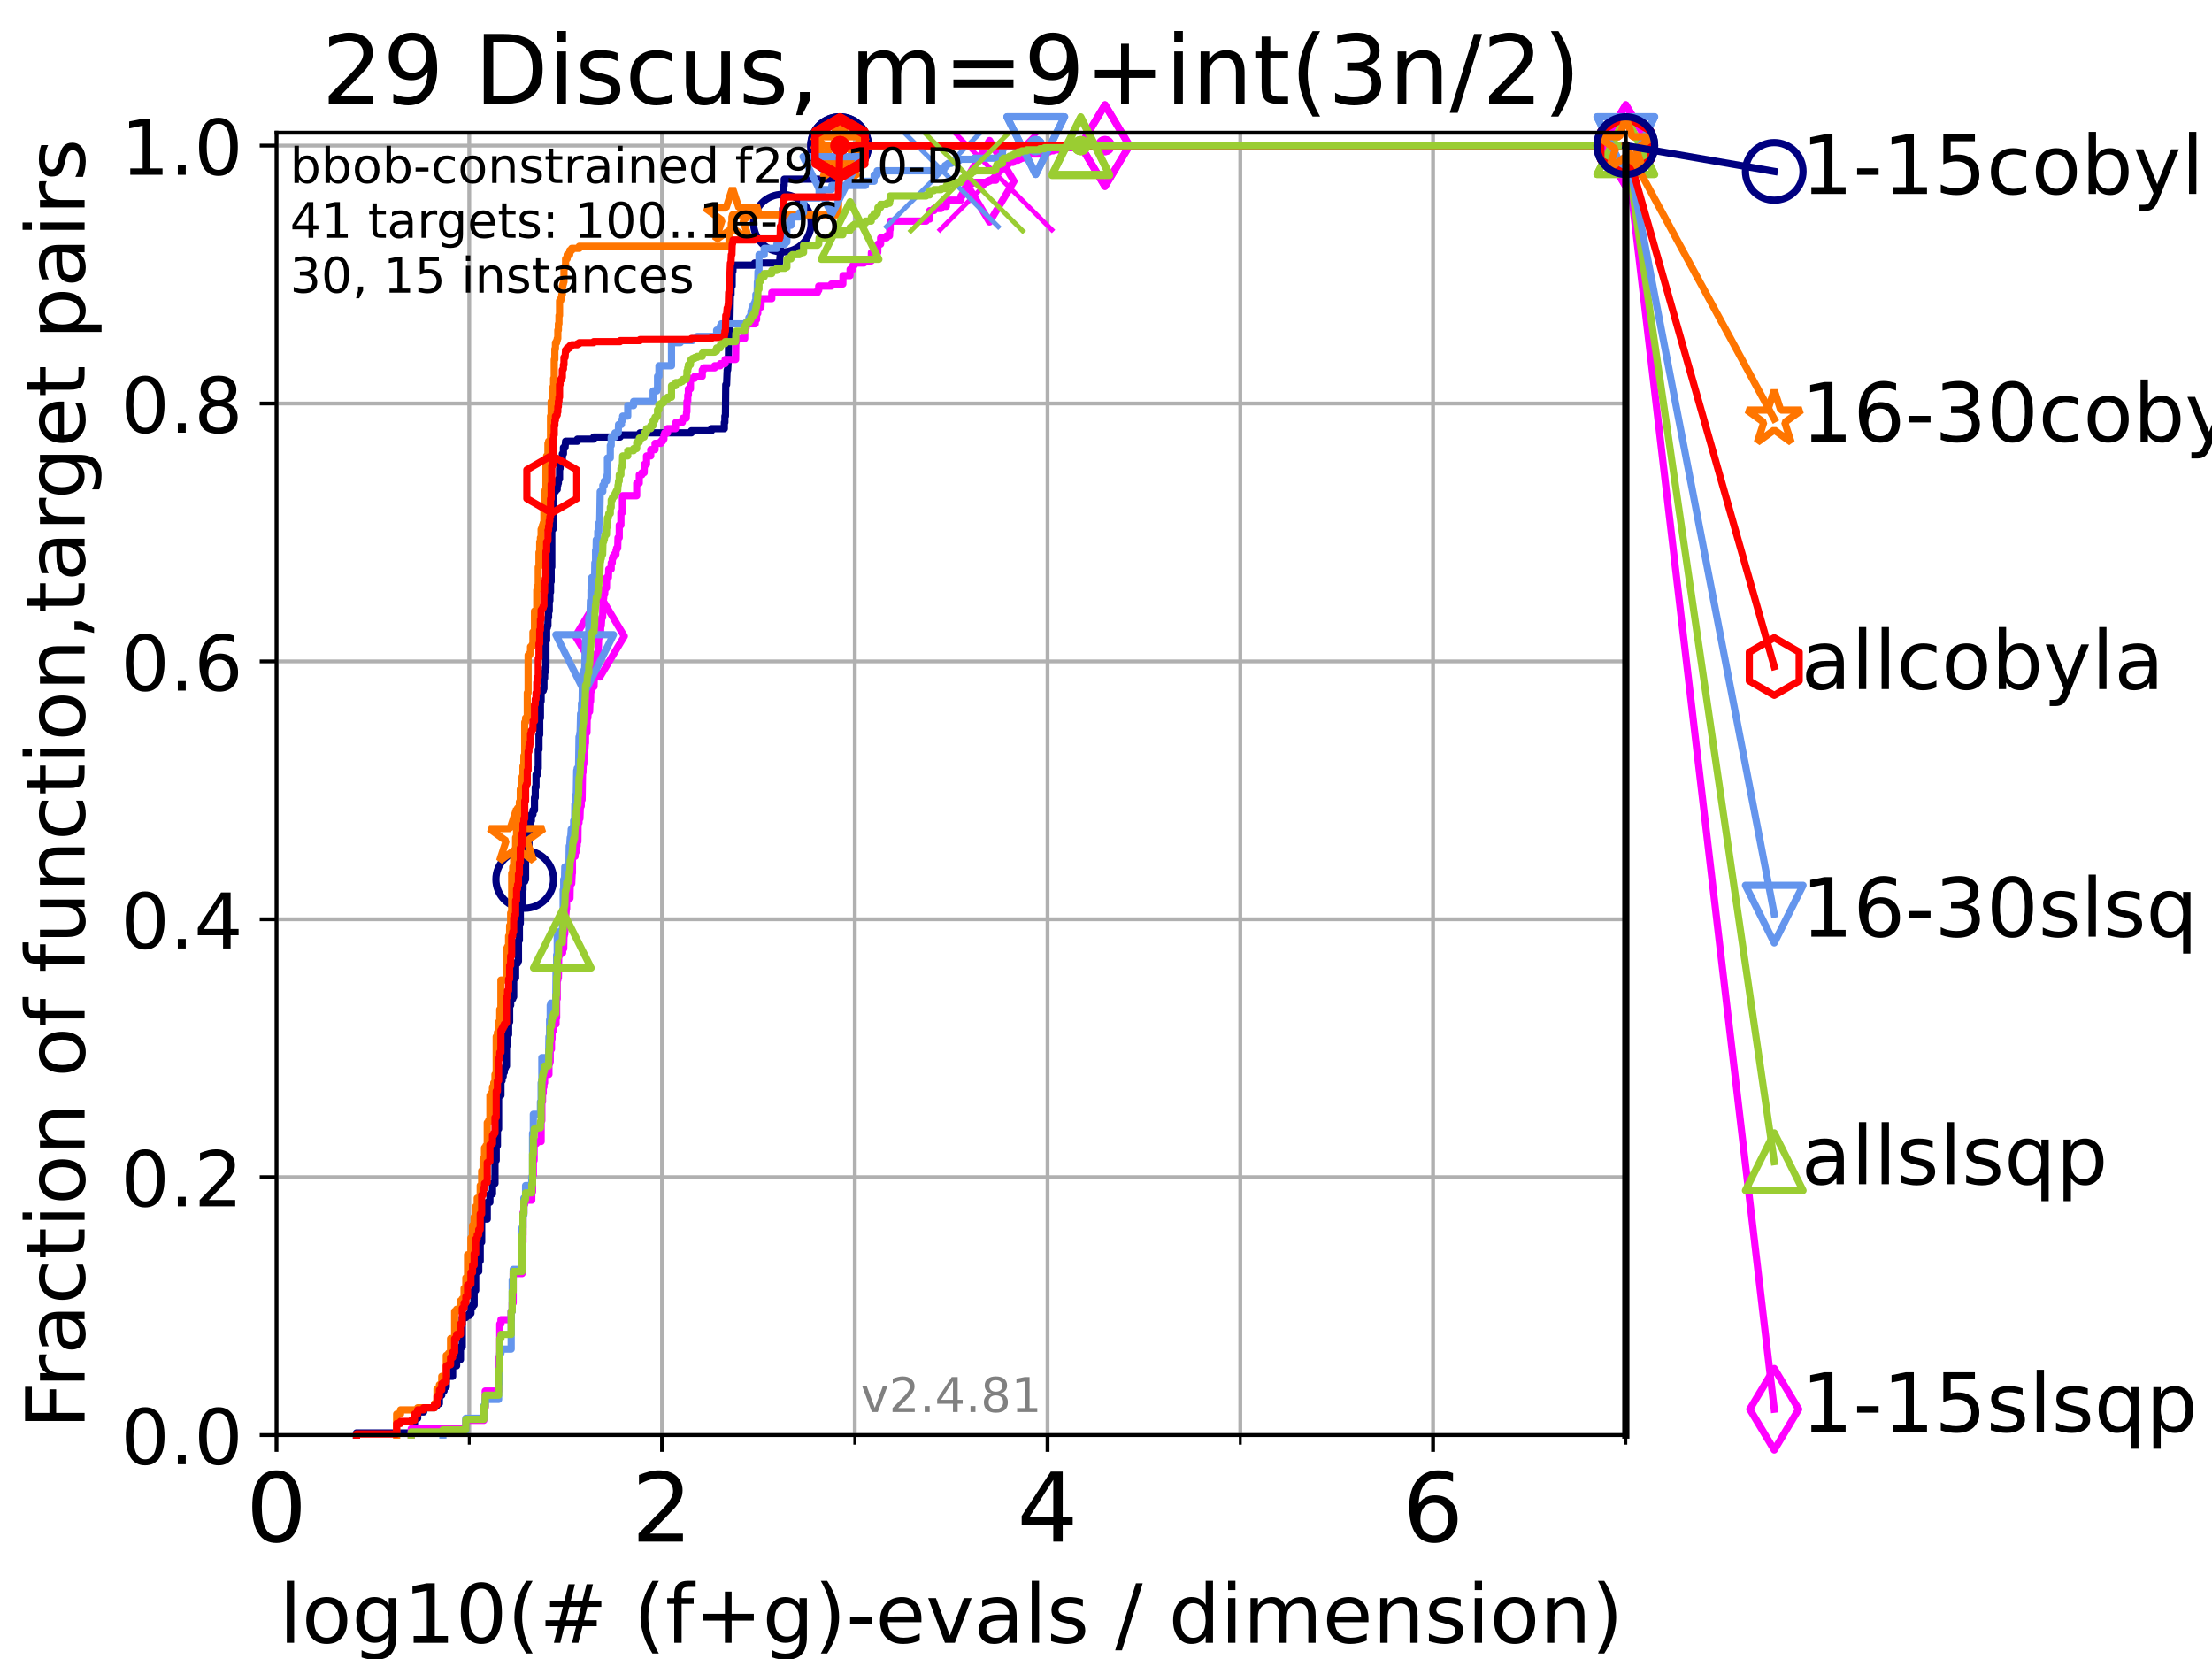 <?xml version="1.0" encoding="utf-8" standalone="no"?>
<!DOCTYPE svg PUBLIC "-//W3C//DTD SVG 1.1//EN"
  "http://www.w3.org/Graphics/SVG/1.1/DTD/svg11.dtd">
<!-- Created with matplotlib (https://matplotlib.org/) -->
<svg height="345.6pt" version="1.1" viewBox="0 0 460.8 345.6" width="460.8pt" xmlns="http://www.w3.org/2000/svg" xmlns:xlink="http://www.w3.org/1999/xlink">
 <defs>
  <style type="text/css">*{stroke-linecap:butt;stroke-linejoin:round;}</style>
 </defs>
 <g id="figure_1">
  <g id="patch_1">
   <path d="M 0 345.6 
L 460.8 345.6 
L 460.8 0 
L 0 0 
z
" style="fill:#ffffff;"/>
  </g>
  <g id="axes_1">
   <g id="patch_2">
    <path d="M 57.6 298.944 
L 338.688 298.944 
L 338.688 27.648 
L 57.6 27.648 
z
" style="fill:#ffffff;"/>
   </g>
   <g id="matplotlib.axis_1">
    <g id="xtick_1">
     <g id="line2d_1">
      <path clip-path="url(#pd6b291d8cf)" d="M 57.6 298.944 
L 57.6 27.648 
" style="fill:none;stroke:#b0b0b0;stroke-linecap:square;stroke-width:0.8;"/>
     </g>
     <g id="line2d_2">
      <defs>
       <path d="M 0 0 
L 0 3.5 
" id="m5c5368589b" style="stroke:#000000;stroke-width:0.8;"/>
      </defs>
      <g>
       <use style="stroke:#000000;stroke-width:0.8;" x="57.6" xlink:href="#m5c5368589b" y="298.944"/>
      </g>
     </g>
     <g id="text_1">
      <!-- 0 -->
      <g transform="translate(51.237 321.141)scale(0.2 -0.2)">
       <defs>
        <path d="M 31.781 66.406 
Q 24.172 66.406 20.328 58.906 
Q 16.5 51.422 16.5 36.375 
Q 16.5 21.391 20.328 13.891 
Q 24.172 6.391 31.781 6.391 
Q 39.453 6.391 43.281 13.891 
Q 47.125 21.391 47.125 36.375 
Q 47.125 51.422 43.281 58.906 
Q 39.453 66.406 31.781 66.406 
z
M 31.781 74.219 
Q 44.047 74.219 50.516 64.516 
Q 56.984 54.828 56.984 36.375 
Q 56.984 17.969 50.516 8.266 
Q 44.047 -1.422 31.781 -1.422 
Q 19.531 -1.422 13.062 8.266 
Q 6.594 17.969 6.594 36.375 
Q 6.594 54.828 13.062 64.516 
Q 19.531 74.219 31.781 74.219 
z
" id="DejaVuSans-48"/>
       </defs>
       <use xlink:href="#DejaVuSans-48"/>
      </g>
     </g>
    </g>
    <g id="xtick_2">
     <g id="line2d_3">
      <path clip-path="url(#pd6b291d8cf)" d="M 137.911 298.944 
L 137.911 27.648 
" style="fill:none;stroke:#b0b0b0;stroke-linecap:square;stroke-width:0.8;"/>
     </g>
     <g id="line2d_4">
      <g>
       <use style="stroke:#000000;stroke-width:0.8;" x="137.911" xlink:href="#m5c5368589b" y="298.944"/>
      </g>
     </g>
     <g id="text_2">
      <!-- 2 -->
      <g transform="translate(131.548 321.141)scale(0.2 -0.2)">
       <defs>
        <path d="M 19.188 8.297 
L 53.609 8.297 
L 53.609 0 
L 7.328 0 
L 7.328 8.297 
Q 12.938 14.109 22.625 23.891 
Q 32.328 33.688 34.812 36.531 
Q 39.547 41.844 41.422 45.531 
Q 43.312 49.219 43.312 52.781 
Q 43.312 58.594 39.234 62.25 
Q 35.156 65.922 28.609 65.922 
Q 23.969 65.922 18.812 64.312 
Q 13.672 62.703 7.812 59.422 
L 7.812 69.391 
Q 13.766 71.781 18.938 73 
Q 24.125 74.219 28.422 74.219 
Q 39.75 74.219 46.484 68.547 
Q 53.219 62.891 53.219 53.422 
Q 53.219 48.922 51.531 44.891 
Q 49.859 40.875 45.406 35.406 
Q 44.188 33.984 37.641 27.219 
Q 31.109 20.453 19.188 8.297 
z
" id="DejaVuSans-50"/>
       </defs>
       <use xlink:href="#DejaVuSans-50"/>
      </g>
     </g>
    </g>
    <g id="xtick_3">
     <g id="line2d_5">
      <path clip-path="url(#pd6b291d8cf)" d="M 218.222 298.944 
L 218.222 27.648 
" style="fill:none;stroke:#b0b0b0;stroke-linecap:square;stroke-width:0.8;"/>
     </g>
     <g id="line2d_6">
      <g>
       <use style="stroke:#000000;stroke-width:0.8;" x="218.222" xlink:href="#m5c5368589b" y="298.944"/>
      </g>
     </g>
     <g id="text_3">
      <!-- 4 -->
      <g transform="translate(211.859 321.141)scale(0.2 -0.2)">
       <defs>
        <path d="M 37.797 64.312 
L 12.891 25.391 
L 37.797 25.391 
z
M 35.203 72.906 
L 47.609 72.906 
L 47.609 25.391 
L 58.016 25.391 
L 58.016 17.188 
L 47.609 17.188 
L 47.609 0 
L 37.797 0 
L 37.797 17.188 
L 4.891 17.188 
L 4.891 26.703 
z
" id="DejaVuSans-52"/>
       </defs>
       <use xlink:href="#DejaVuSans-52"/>
      </g>
     </g>
    </g>
    <g id="xtick_4">
     <g id="line2d_7">
      <path clip-path="url(#pd6b291d8cf)" d="M 298.533 298.944 
L 298.533 27.648 
" style="fill:none;stroke:#b0b0b0;stroke-linecap:square;stroke-width:0.8;"/>
     </g>
     <g id="line2d_8">
      <g>
       <use style="stroke:#000000;stroke-width:0.8;" x="298.533" xlink:href="#m5c5368589b" y="298.944"/>
      </g>
     </g>
     <g id="text_4">
      <!-- 6 -->
      <g transform="translate(292.17 321.141)scale(0.2 -0.2)">
       <defs>
        <path d="M 33.016 40.375 
Q 26.375 40.375 22.484 35.828 
Q 18.609 31.297 18.609 23.391 
Q 18.609 15.531 22.484 10.953 
Q 26.375 6.391 33.016 6.391 
Q 39.656 6.391 43.531 10.953 
Q 47.406 15.531 47.406 23.391 
Q 47.406 31.297 43.531 35.828 
Q 39.656 40.375 33.016 40.375 
z
M 52.594 71.297 
L 52.594 62.312 
Q 48.875 64.062 45.094 64.984 
Q 41.312 65.922 37.594 65.922 
Q 27.828 65.922 22.672 59.328 
Q 17.531 52.734 16.797 39.406 
Q 19.672 43.656 24.016 45.922 
Q 28.375 48.188 33.594 48.188 
Q 44.578 48.188 50.953 41.516 
Q 57.328 34.859 57.328 23.391 
Q 57.328 12.156 50.688 5.359 
Q 44.047 -1.422 33.016 -1.422 
Q 20.359 -1.422 13.672 8.266 
Q 6.984 17.969 6.984 36.375 
Q 6.984 53.656 15.188 63.938 
Q 23.391 74.219 37.203 74.219 
Q 40.922 74.219 44.703 73.484 
Q 48.484 72.75 52.594 71.297 
z
" id="DejaVuSans-54"/>
       </defs>
       <use xlink:href="#DejaVuSans-54"/>
      </g>
     </g>
    </g>
    <g id="xtick_5">
     <g id="line2d_9">
      <path clip-path="url(#pd6b291d8cf)" d="M 97.755 298.944 
L 97.755 27.648 
" style="fill:none;stroke:#b0b0b0;stroke-linecap:square;stroke-width:0.8;"/>
     </g>
     <g id="line2d_10">
      <defs>
       <path d="M 0 0 
L 0 2 
" id="m4e7a5873ce" style="stroke:#000000;stroke-width:0.6;"/>
      </defs>
      <g>
       <use style="stroke:#000000;stroke-width:0.6;" x="97.755" xlink:href="#m4e7a5873ce" y="298.944"/>
      </g>
     </g>
    </g>
    <g id="xtick_6">
     <g id="line2d_11">
      <path clip-path="url(#pd6b291d8cf)" d="M 178.066 298.944 
L 178.066 27.648 
" style="fill:none;stroke:#b0b0b0;stroke-linecap:square;stroke-width:0.8;"/>
     </g>
     <g id="line2d_12">
      <g>
       <use style="stroke:#000000;stroke-width:0.6;" x="178.066" xlink:href="#m4e7a5873ce" y="298.944"/>
      </g>
     </g>
    </g>
    <g id="xtick_7">
     <g id="line2d_13">
      <path clip-path="url(#pd6b291d8cf)" d="M 258.377 298.944 
L 258.377 27.648 
" style="fill:none;stroke:#b0b0b0;stroke-linecap:square;stroke-width:0.8;"/>
     </g>
     <g id="line2d_14">
      <g>
       <use style="stroke:#000000;stroke-width:0.6;" x="258.377" xlink:href="#m4e7a5873ce" y="298.944"/>
      </g>
     </g>
    </g>
    <g id="xtick_8">
     <g id="line2d_15">
      <path clip-path="url(#pd6b291d8cf)" d="M 338.688 298.944 
L 338.688 27.648 
" style="fill:none;stroke:#b0b0b0;stroke-linecap:square;stroke-width:0.8;"/>
     </g>
     <g id="line2d_16">
      <g>
       <use style="stroke:#000000;stroke-width:0.6;" x="338.688" xlink:href="#m4e7a5873ce" y="298.944"/>
      </g>
     </g>
    </g>
    <g id="text_5">
     <!-- log10(# (f+g)-evals / dimension) -->
     <g transform="translate(58.145 342.218)scale(0.17 -0.17)">
      <defs>
       <path d="M 9.422 75.984 
L 18.406 75.984 
L 18.406 0 
L 9.422 0 
z
" id="DejaVuSans-108"/>
       <path d="M 30.609 48.391 
Q 23.391 48.391 19.188 42.75 
Q 14.984 37.109 14.984 27.297 
Q 14.984 17.484 19.156 11.844 
Q 23.344 6.203 30.609 6.203 
Q 37.797 6.203 41.984 11.859 
Q 46.188 17.531 46.188 27.297 
Q 46.188 37.016 41.984 42.703 
Q 37.797 48.391 30.609 48.391 
z
M 30.609 56 
Q 42.328 56 49.016 48.375 
Q 55.719 40.766 55.719 27.297 
Q 55.719 13.875 49.016 6.219 
Q 42.328 -1.422 30.609 -1.422 
Q 18.844 -1.422 12.172 6.219 
Q 5.516 13.875 5.516 27.297 
Q 5.516 40.766 12.172 48.375 
Q 18.844 56 30.609 56 
z
" id="DejaVuSans-111"/>
       <path d="M 45.406 27.984 
Q 45.406 37.75 41.375 43.109 
Q 37.359 48.484 30.078 48.484 
Q 22.859 48.484 18.828 43.109 
Q 14.797 37.75 14.797 27.984 
Q 14.797 18.266 18.828 12.891 
Q 22.859 7.516 30.078 7.516 
Q 37.359 7.516 41.375 12.891 
Q 45.406 18.266 45.406 27.984 
z
M 54.391 6.781 
Q 54.391 -7.172 48.188 -13.984 
Q 42 -20.797 29.203 -20.797 
Q 24.469 -20.797 20.266 -20.094 
Q 16.062 -19.391 12.109 -17.922 
L 12.109 -9.188 
Q 16.062 -11.328 19.922 -12.344 
Q 23.781 -13.375 27.781 -13.375 
Q 36.625 -13.375 41.016 -8.766 
Q 45.406 -4.156 45.406 5.172 
L 45.406 9.625 
Q 42.625 4.781 38.281 2.391 
Q 33.938 0 27.875 0 
Q 17.828 0 11.672 7.656 
Q 5.516 15.328 5.516 27.984 
Q 5.516 40.672 11.672 48.328 
Q 17.828 56 27.875 56 
Q 33.938 56 38.281 53.609 
Q 42.625 51.219 45.406 46.391 
L 45.406 54.688 
L 54.391 54.688 
z
" id="DejaVuSans-103"/>
       <path d="M 12.406 8.297 
L 28.516 8.297 
L 28.516 63.922 
L 10.984 60.406 
L 10.984 69.391 
L 28.422 72.906 
L 38.281 72.906 
L 38.281 8.297 
L 54.391 8.297 
L 54.391 0 
L 12.406 0 
z
" id="DejaVuSans-49"/>
       <path d="M 31 75.875 
Q 24.469 64.656 21.281 53.656 
Q 18.109 42.672 18.109 31.391 
Q 18.109 20.125 21.312 9.062 
Q 24.516 -2 31 -13.188 
L 23.188 -13.188 
Q 15.875 -1.703 12.234 9.375 
Q 8.594 20.453 8.594 31.391 
Q 8.594 42.281 12.203 53.312 
Q 15.828 64.359 23.188 75.875 
z
" id="DejaVuSans-40"/>
       <path d="M 51.125 44 
L 36.922 44 
L 32.812 27.688 
L 47.125 27.688 
z
M 43.797 71.781 
L 38.719 51.516 
L 52.984 51.516 
L 58.109 71.781 
L 65.922 71.781 
L 60.891 51.516 
L 76.125 51.516 
L 76.125 44 
L 58.984 44 
L 54.984 27.688 
L 70.516 27.688 
L 70.516 20.219 
L 53.078 20.219 
L 48 0 
L 40.188 0 
L 45.219 20.219 
L 30.906 20.219 
L 25.875 0 
L 18.016 0 
L 23.094 20.219 
L 7.719 20.219 
L 7.719 27.688 
L 24.906 27.688 
L 29 44 
L 13.281 44 
L 13.281 51.516 
L 30.906 51.516 
L 35.891 71.781 
z
" id="DejaVuSans-35"/>
       <path id="DejaVuSans-32"/>
       <path d="M 37.109 75.984 
L 37.109 68.5 
L 28.516 68.5 
Q 23.688 68.5 21.797 66.547 
Q 19.922 64.594 19.922 59.516 
L 19.922 54.688 
L 34.719 54.688 
L 34.719 47.703 
L 19.922 47.703 
L 19.922 0 
L 10.891 0 
L 10.891 47.703 
L 2.297 47.703 
L 2.297 54.688 
L 10.891 54.688 
L 10.891 58.5 
Q 10.891 67.625 15.141 71.797 
Q 19.391 75.984 28.609 75.984 
z
" id="DejaVuSans-102"/>
       <path d="M 46 62.703 
L 46 35.5 
L 73.188 35.5 
L 73.188 27.203 
L 46 27.203 
L 46 0 
L 37.797 0 
L 37.797 27.203 
L 10.594 27.203 
L 10.594 35.5 
L 37.797 35.5 
L 37.797 62.703 
z
" id="DejaVuSans-43"/>
       <path d="M 8.016 75.875 
L 15.828 75.875 
Q 23.141 64.359 26.781 53.312 
Q 30.422 42.281 30.422 31.391 
Q 30.422 20.453 26.781 9.375 
Q 23.141 -1.703 15.828 -13.188 
L 8.016 -13.188 
Q 14.5 -2 17.703 9.062 
Q 20.906 20.125 20.906 31.391 
Q 20.906 42.672 17.703 53.656 
Q 14.5 64.656 8.016 75.875 
z
" id="DejaVuSans-41"/>
       <path d="M 4.891 31.391 
L 31.203 31.391 
L 31.203 23.391 
L 4.891 23.391 
z
" id="DejaVuSans-45"/>
       <path d="M 56.203 29.594 
L 56.203 25.203 
L 14.891 25.203 
Q 15.484 15.922 20.484 11.062 
Q 25.484 6.203 34.422 6.203 
Q 39.594 6.203 44.453 7.469 
Q 49.312 8.734 54.109 11.281 
L 54.109 2.781 
Q 49.266 0.734 44.188 -0.344 
Q 39.109 -1.422 33.891 -1.422 
Q 20.797 -1.422 13.156 6.188 
Q 5.516 13.812 5.516 26.812 
Q 5.516 40.234 12.766 48.109 
Q 20.016 56 32.328 56 
Q 43.359 56 49.781 48.891 
Q 56.203 41.797 56.203 29.594 
z
M 47.219 32.234 
Q 47.125 39.594 43.094 43.984 
Q 39.062 48.391 32.422 48.391 
Q 24.906 48.391 20.391 44.141 
Q 15.875 39.891 15.188 32.172 
z
" id="DejaVuSans-101"/>
       <path d="M 2.984 54.688 
L 12.5 54.688 
L 29.594 8.797 
L 46.688 54.688 
L 56.203 54.688 
L 35.688 0 
L 23.484 0 
z
" id="DejaVuSans-118"/>
       <path d="M 34.281 27.484 
Q 23.391 27.484 19.188 25 
Q 14.984 22.516 14.984 16.5 
Q 14.984 11.719 18.141 8.906 
Q 21.297 6.109 26.703 6.109 
Q 34.188 6.109 38.703 11.406 
Q 43.219 16.703 43.219 25.484 
L 43.219 27.484 
z
M 52.203 31.203 
L 52.203 0 
L 43.219 0 
L 43.219 8.297 
Q 40.141 3.328 35.547 0.953 
Q 30.953 -1.422 24.312 -1.422 
Q 15.922 -1.422 10.953 3.297 
Q 6 8.016 6 15.922 
Q 6 25.141 12.172 29.828 
Q 18.359 34.516 30.609 34.516 
L 43.219 34.516 
L 43.219 35.406 
Q 43.219 41.609 39.141 45 
Q 35.062 48.391 27.688 48.391 
Q 23 48.391 18.547 47.266 
Q 14.109 46.141 10.016 43.891 
L 10.016 52.203 
Q 14.938 54.109 19.578 55.047 
Q 24.219 56 28.609 56 
Q 40.484 56 46.344 49.844 
Q 52.203 43.703 52.203 31.203 
z
" id="DejaVuSans-97"/>
       <path d="M 44.281 53.078 
L 44.281 44.578 
Q 40.484 46.531 36.375 47.5 
Q 32.281 48.484 27.875 48.484 
Q 21.188 48.484 17.844 46.438 
Q 14.5 44.391 14.5 40.281 
Q 14.5 37.156 16.891 35.375 
Q 19.281 33.594 26.516 31.984 
L 29.594 31.297 
Q 39.156 29.25 43.188 25.516 
Q 47.219 21.781 47.219 15.094 
Q 47.219 7.469 41.188 3.016 
Q 35.156 -1.422 24.609 -1.422 
Q 20.219 -1.422 15.453 -0.562 
Q 10.688 0.297 5.422 2 
L 5.422 11.281 
Q 10.406 8.688 15.234 7.391 
Q 20.062 6.109 24.812 6.109 
Q 31.156 6.109 34.562 8.281 
Q 37.984 10.453 37.984 14.406 
Q 37.984 18.062 35.516 20.016 
Q 33.062 21.969 24.703 23.781 
L 21.578 24.516 
Q 13.234 26.266 9.516 29.906 
Q 5.812 33.547 5.812 39.891 
Q 5.812 47.609 11.281 51.797 
Q 16.75 56 26.812 56 
Q 31.781 56 36.172 55.266 
Q 40.578 54.547 44.281 53.078 
z
" id="DejaVuSans-115"/>
       <path d="M 25.391 72.906 
L 33.688 72.906 
L 8.297 -9.281 
L 0 -9.281 
z
" id="DejaVuSans-47"/>
       <path d="M 45.406 46.391 
L 45.406 75.984 
L 54.391 75.984 
L 54.391 0 
L 45.406 0 
L 45.406 8.203 
Q 42.578 3.328 38.25 0.953 
Q 33.938 -1.422 27.875 -1.422 
Q 17.969 -1.422 11.734 6.484 
Q 5.516 14.406 5.516 27.297 
Q 5.516 40.188 11.734 48.094 
Q 17.969 56 27.875 56 
Q 33.938 56 38.25 53.625 
Q 42.578 51.266 45.406 46.391 
z
M 14.797 27.297 
Q 14.797 17.391 18.875 11.75 
Q 22.953 6.109 30.078 6.109 
Q 37.203 6.109 41.297 11.75 
Q 45.406 17.391 45.406 27.297 
Q 45.406 37.203 41.297 42.844 
Q 37.203 48.484 30.078 48.484 
Q 22.953 48.484 18.875 42.844 
Q 14.797 37.203 14.797 27.297 
z
" id="DejaVuSans-100"/>
       <path d="M 9.422 54.688 
L 18.406 54.688 
L 18.406 0 
L 9.422 0 
z
M 9.422 75.984 
L 18.406 75.984 
L 18.406 64.594 
L 9.422 64.594 
z
" id="DejaVuSans-105"/>
       <path d="M 52 44.188 
Q 55.375 50.25 60.062 53.125 
Q 64.75 56 71.094 56 
Q 79.641 56 84.281 50.016 
Q 88.922 44.047 88.922 33.016 
L 88.922 0 
L 79.891 0 
L 79.891 32.719 
Q 79.891 40.578 77.094 44.375 
Q 74.312 48.188 68.609 48.188 
Q 61.625 48.188 57.562 43.547 
Q 53.516 38.922 53.516 30.906 
L 53.516 0 
L 44.484 0 
L 44.484 32.719 
Q 44.484 40.625 41.703 44.406 
Q 38.922 48.188 33.109 48.188 
Q 26.219 48.188 22.156 43.531 
Q 18.109 38.875 18.109 30.906 
L 18.109 0 
L 9.078 0 
L 9.078 54.688 
L 18.109 54.688 
L 18.109 46.188 
Q 21.188 51.219 25.484 53.609 
Q 29.781 56 35.688 56 
Q 41.656 56 45.828 52.969 
Q 50 49.953 52 44.188 
z
" id="DejaVuSans-109"/>
       <path d="M 54.891 33.016 
L 54.891 0 
L 45.906 0 
L 45.906 32.719 
Q 45.906 40.484 42.875 44.328 
Q 39.844 48.188 33.797 48.188 
Q 26.516 48.188 22.312 43.547 
Q 18.109 38.922 18.109 30.906 
L 18.109 0 
L 9.078 0 
L 9.078 54.688 
L 18.109 54.688 
L 18.109 46.188 
Q 21.344 51.125 25.703 53.562 
Q 30.078 56 35.797 56 
Q 45.219 56 50.047 50.172 
Q 54.891 44.344 54.891 33.016 
z
" id="DejaVuSans-110"/>
      </defs>
      <use xlink:href="#DejaVuSans-108"/>
      <use x="27.783" xlink:href="#DejaVuSans-111"/>
      <use x="88.965" xlink:href="#DejaVuSans-103"/>
      <use x="152.441" xlink:href="#DejaVuSans-49"/>
      <use x="216.064" xlink:href="#DejaVuSans-48"/>
      <use x="279.688" xlink:href="#DejaVuSans-40"/>
      <use x="318.701" xlink:href="#DejaVuSans-35"/>
      <use x="402.49" xlink:href="#DejaVuSans-32"/>
      <use x="434.277" xlink:href="#DejaVuSans-40"/>
      <use x="473.291" xlink:href="#DejaVuSans-102"/>
      <use x="508.496" xlink:href="#DejaVuSans-43"/>
      <use x="592.285" xlink:href="#DejaVuSans-103"/>
      <use x="655.762" xlink:href="#DejaVuSans-41"/>
      <use x="694.775" xlink:href="#DejaVuSans-45"/>
      <use x="730.859" xlink:href="#DejaVuSans-101"/>
      <use x="792.383" xlink:href="#DejaVuSans-118"/>
      <use x="851.562" xlink:href="#DejaVuSans-97"/>
      <use x="912.842" xlink:href="#DejaVuSans-108"/>
      <use x="940.625" xlink:href="#DejaVuSans-115"/>
      <use x="992.725" xlink:href="#DejaVuSans-32"/>
      <use x="1024.512" xlink:href="#DejaVuSans-47"/>
      <use x="1058.203" xlink:href="#DejaVuSans-32"/>
      <use x="1089.99" xlink:href="#DejaVuSans-100"/>
      <use x="1153.467" xlink:href="#DejaVuSans-105"/>
      <use x="1181.25" xlink:href="#DejaVuSans-109"/>
      <use x="1278.662" xlink:href="#DejaVuSans-101"/>
      <use x="1340.186" xlink:href="#DejaVuSans-110"/>
      <use x="1403.564" xlink:href="#DejaVuSans-115"/>
      <use x="1455.664" xlink:href="#DejaVuSans-105"/>
      <use x="1483.447" xlink:href="#DejaVuSans-111"/>
      <use x="1544.629" xlink:href="#DejaVuSans-110"/>
      <use x="1608.008" xlink:href="#DejaVuSans-41"/>
     </g>
    </g>
   </g>
   <g id="matplotlib.axis_2">
    <g id="ytick_1">
     <g id="line2d_17">
      <path clip-path="url(#pd6b291d8cf)" d="M 57.6 298.944 
L 338.688 298.944 
" style="fill:none;stroke:#b0b0b0;stroke-linecap:square;stroke-width:0.8;"/>
     </g>
     <g id="line2d_18">
      <defs>
       <path d="M 0 0 
L -3.5 0 
" id="m109d3a948d" style="stroke:#000000;stroke-width:0.8;"/>
      </defs>
      <g>
       <use style="stroke:#000000;stroke-width:0.8;" x="57.6" xlink:href="#m109d3a948d" y="298.944"/>
      </g>
     </g>
     <g id="text_6">
      <!-- 0.0 -->
      <g transform="translate(25.155 305.023)scale(0.16 -0.16)">
       <defs>
        <path d="M 10.688 12.406 
L 21 12.406 
L 21 0 
L 10.688 0 
z
" id="DejaVuSans-46"/>
       </defs>
       <use xlink:href="#DejaVuSans-48"/>
       <use x="63.623" xlink:href="#DejaVuSans-46"/>
       <use x="95.41" xlink:href="#DejaVuSans-48"/>
      </g>
     </g>
    </g>
    <g id="ytick_2">
     <g id="line2d_19">
      <path clip-path="url(#pd6b291d8cf)" d="M 57.6 245.222 
L 338.688 245.222 
" style="fill:none;stroke:#b0b0b0;stroke-linecap:square;stroke-width:0.8;"/>
     </g>
     <g id="line2d_20">
      <g>
       <use style="stroke:#000000;stroke-width:0.8;" x="57.6" xlink:href="#m109d3a948d" y="245.222"/>
      </g>
     </g>
     <g id="text_7">
      <!-- 0.2 -->
      <g transform="translate(25.155 251.301)scale(0.16 -0.16)">
       <use xlink:href="#DejaVuSans-48"/>
       <use x="63.623" xlink:href="#DejaVuSans-46"/>
       <use x="95.41" xlink:href="#DejaVuSans-50"/>
      </g>
     </g>
    </g>
    <g id="ytick_3">
     <g id="line2d_21">
      <path clip-path="url(#pd6b291d8cf)" d="M 57.6 191.5 
L 338.688 191.5 
" style="fill:none;stroke:#b0b0b0;stroke-linecap:square;stroke-width:0.8;"/>
     </g>
     <g id="line2d_22">
      <g>
       <use style="stroke:#000000;stroke-width:0.8;" x="57.6" xlink:href="#m109d3a948d" y="191.5"/>
      </g>
     </g>
     <g id="text_8">
      <!-- 0.4 -->
      <g transform="translate(25.155 197.579)scale(0.16 -0.16)">
       <use xlink:href="#DejaVuSans-48"/>
       <use x="63.623" xlink:href="#DejaVuSans-46"/>
       <use x="95.41" xlink:href="#DejaVuSans-52"/>
      </g>
     </g>
    </g>
    <g id="ytick_4">
     <g id="line2d_23">
      <path clip-path="url(#pd6b291d8cf)" d="M 57.6 137.778 
L 338.688 137.778 
" style="fill:none;stroke:#b0b0b0;stroke-linecap:square;stroke-width:0.8;"/>
     </g>
     <g id="line2d_24">
      <g>
       <use style="stroke:#000000;stroke-width:0.8;" x="57.6" xlink:href="#m109d3a948d" y="137.778"/>
      </g>
     </g>
     <g id="text_9">
      <!-- 0.6 -->
      <g transform="translate(25.155 143.857)scale(0.16 -0.16)">
       <use xlink:href="#DejaVuSans-48"/>
       <use x="63.623" xlink:href="#DejaVuSans-46"/>
       <use x="95.41" xlink:href="#DejaVuSans-54"/>
      </g>
     </g>
    </g>
    <g id="ytick_5">
     <g id="line2d_25">
      <path clip-path="url(#pd6b291d8cf)" d="M 57.6 84.056 
L 338.688 84.056 
" style="fill:none;stroke:#b0b0b0;stroke-linecap:square;stroke-width:0.8;"/>
     </g>
     <g id="line2d_26">
      <g>
       <use style="stroke:#000000;stroke-width:0.8;" x="57.6" xlink:href="#m109d3a948d" y="84.056"/>
      </g>
     </g>
     <g id="text_10">
      <!-- 0.8 -->
      <g transform="translate(25.155 90.135)scale(0.16 -0.16)">
       <defs>
        <path d="M 31.781 34.625 
Q 24.75 34.625 20.719 30.859 
Q 16.703 27.094 16.703 20.516 
Q 16.703 13.922 20.719 10.156 
Q 24.75 6.391 31.781 6.391 
Q 38.812 6.391 42.859 10.172 
Q 46.922 13.969 46.922 20.516 
Q 46.922 27.094 42.891 30.859 
Q 38.875 34.625 31.781 34.625 
z
M 21.922 38.812 
Q 15.578 40.375 12.031 44.719 
Q 8.5 49.078 8.5 55.328 
Q 8.5 64.062 14.719 69.141 
Q 20.953 74.219 31.781 74.219 
Q 42.672 74.219 48.875 69.141 
Q 55.078 64.062 55.078 55.328 
Q 55.078 49.078 51.531 44.719 
Q 48 40.375 41.703 38.812 
Q 48.828 37.156 52.797 32.312 
Q 56.781 27.484 56.781 20.516 
Q 56.781 9.906 50.312 4.234 
Q 43.844 -1.422 31.781 -1.422 
Q 19.734 -1.422 13.25 4.234 
Q 6.781 9.906 6.781 20.516 
Q 6.781 27.484 10.781 32.312 
Q 14.797 37.156 21.922 38.812 
z
M 18.312 54.391 
Q 18.312 48.734 21.844 45.562 
Q 25.391 42.391 31.781 42.391 
Q 38.141 42.391 41.719 45.562 
Q 45.312 48.734 45.312 54.391 
Q 45.312 60.062 41.719 63.234 
Q 38.141 66.406 31.781 66.406 
Q 25.391 66.406 21.844 63.234 
Q 18.312 60.062 18.312 54.391 
z
" id="DejaVuSans-56"/>
       </defs>
       <use xlink:href="#DejaVuSans-48"/>
       <use x="63.623" xlink:href="#DejaVuSans-46"/>
       <use x="95.41" xlink:href="#DejaVuSans-56"/>
      </g>
     </g>
    </g>
    <g id="ytick_6">
     <g id="line2d_27">
      <path clip-path="url(#pd6b291d8cf)" d="M 57.6 30.334 
L 338.688 30.334 
" style="fill:none;stroke:#b0b0b0;stroke-linecap:square;stroke-width:0.8;"/>
     </g>
     <g id="line2d_28">
      <g>
       <use style="stroke:#000000;stroke-width:0.8;" x="57.6" xlink:href="#m109d3a948d" y="30.334"/>
      </g>
     </g>
     <g id="text_11">
      <!-- 1.0 -->
      <g transform="translate(25.155 36.413)scale(0.16 -0.16)">
       <use xlink:href="#DejaVuSans-49"/>
       <use x="63.623" xlink:href="#DejaVuSans-46"/>
       <use x="95.41" xlink:href="#DejaVuSans-48"/>
      </g>
     </g>
    </g>
    <g id="text_12">
     <!-- Fraction of function,target pairs -->
     <g transform="translate(17.62 297.681)rotate(-90)scale(0.17 -0.17)">
      <defs>
       <path d="M 9.812 72.906 
L 51.703 72.906 
L 51.703 64.594 
L 19.672 64.594 
L 19.672 43.109 
L 48.578 43.109 
L 48.578 34.812 
L 19.672 34.812 
L 19.672 0 
L 9.812 0 
z
" id="DejaVuSans-70"/>
       <path d="M 41.109 46.297 
Q 39.594 47.172 37.812 47.578 
Q 36.031 48 33.891 48 
Q 26.266 48 22.188 43.047 
Q 18.109 38.094 18.109 28.812 
L 18.109 0 
L 9.078 0 
L 9.078 54.688 
L 18.109 54.688 
L 18.109 46.188 
Q 20.953 51.172 25.484 53.578 
Q 30.031 56 36.531 56 
Q 37.453 56 38.578 55.875 
Q 39.703 55.766 41.062 55.516 
z
" id="DejaVuSans-114"/>
       <path d="M 48.781 52.594 
L 48.781 44.188 
Q 44.969 46.297 41.141 47.344 
Q 37.312 48.391 33.406 48.391 
Q 24.656 48.391 19.812 42.844 
Q 14.984 37.312 14.984 27.297 
Q 14.984 17.281 19.812 11.734 
Q 24.656 6.203 33.406 6.203 
Q 37.312 6.203 41.141 7.25 
Q 44.969 8.297 48.781 10.406 
L 48.781 2.094 
Q 45.016 0.344 40.984 -0.531 
Q 36.969 -1.422 32.422 -1.422 
Q 20.062 -1.422 12.781 6.344 
Q 5.516 14.109 5.516 27.297 
Q 5.516 40.672 12.859 48.328 
Q 20.219 56 33.016 56 
Q 37.156 56 41.109 55.141 
Q 45.062 54.297 48.781 52.594 
z
" id="DejaVuSans-99"/>
       <path d="M 18.312 70.219 
L 18.312 54.688 
L 36.812 54.688 
L 36.812 47.703 
L 18.312 47.703 
L 18.312 18.016 
Q 18.312 11.328 20.141 9.422 
Q 21.969 7.516 27.594 7.516 
L 36.812 7.516 
L 36.812 0 
L 27.594 0 
Q 17.188 0 13.234 3.875 
Q 9.281 7.766 9.281 18.016 
L 9.281 47.703 
L 2.688 47.703 
L 2.688 54.688 
L 9.281 54.688 
L 9.281 70.219 
z
" id="DejaVuSans-116"/>
       <path d="M 8.5 21.578 
L 8.5 54.688 
L 17.484 54.688 
L 17.484 21.922 
Q 17.484 14.156 20.5 10.266 
Q 23.531 6.391 29.594 6.391 
Q 36.859 6.391 41.078 11.031 
Q 45.312 15.672 45.312 23.688 
L 45.312 54.688 
L 54.297 54.688 
L 54.297 0 
L 45.312 0 
L 45.312 8.406 
Q 42.047 3.422 37.719 1 
Q 33.406 -1.422 27.688 -1.422 
Q 18.266 -1.422 13.375 4.438 
Q 8.5 10.297 8.5 21.578 
z
M 31.109 56 
z
" id="DejaVuSans-117"/>
       <path d="M 11.719 12.406 
L 22.016 12.406 
L 22.016 4 
L 14.016 -11.625 
L 7.719 -11.625 
L 11.719 4 
z
" id="DejaVuSans-44"/>
       <path d="M 18.109 8.203 
L 18.109 -20.797 
L 9.078 -20.797 
L 9.078 54.688 
L 18.109 54.688 
L 18.109 46.391 
Q 20.953 51.266 25.266 53.625 
Q 29.594 56 35.594 56 
Q 45.562 56 51.781 48.094 
Q 58.016 40.188 58.016 27.297 
Q 58.016 14.406 51.781 6.484 
Q 45.562 -1.422 35.594 -1.422 
Q 29.594 -1.422 25.266 0.953 
Q 20.953 3.328 18.109 8.203 
z
M 48.688 27.297 
Q 48.688 37.203 44.609 42.844 
Q 40.531 48.484 33.406 48.484 
Q 26.266 48.484 22.188 42.844 
Q 18.109 37.203 18.109 27.297 
Q 18.109 17.391 22.188 11.75 
Q 26.266 6.109 33.406 6.109 
Q 40.531 6.109 44.609 11.75 
Q 48.688 17.391 48.688 27.297 
z
" id="DejaVuSans-112"/>
      </defs>
      <use xlink:href="#DejaVuSans-70"/>
      <use x="50.27" xlink:href="#DejaVuSans-114"/>
      <use x="91.383" xlink:href="#DejaVuSans-97"/>
      <use x="152.662" xlink:href="#DejaVuSans-99"/>
      <use x="207.643" xlink:href="#DejaVuSans-116"/>
      <use x="246.852" xlink:href="#DejaVuSans-105"/>
      <use x="274.635" xlink:href="#DejaVuSans-111"/>
      <use x="335.816" xlink:href="#DejaVuSans-110"/>
      <use x="399.195" xlink:href="#DejaVuSans-32"/>
      <use x="430.982" xlink:href="#DejaVuSans-111"/>
      <use x="492.164" xlink:href="#DejaVuSans-102"/>
      <use x="527.369" xlink:href="#DejaVuSans-32"/>
      <use x="559.156" xlink:href="#DejaVuSans-102"/>
      <use x="594.361" xlink:href="#DejaVuSans-117"/>
      <use x="657.74" xlink:href="#DejaVuSans-110"/>
      <use x="721.119" xlink:href="#DejaVuSans-99"/>
      <use x="776.1" xlink:href="#DejaVuSans-116"/>
      <use x="815.309" xlink:href="#DejaVuSans-105"/>
      <use x="843.092" xlink:href="#DejaVuSans-111"/>
      <use x="904.273" xlink:href="#DejaVuSans-110"/>
      <use x="967.652" xlink:href="#DejaVuSans-44"/>
      <use x="999.439" xlink:href="#DejaVuSans-116"/>
      <use x="1038.648" xlink:href="#DejaVuSans-97"/>
      <use x="1099.928" xlink:href="#DejaVuSans-114"/>
      <use x="1139.291" xlink:href="#DejaVuSans-103"/>
      <use x="1202.768" xlink:href="#DejaVuSans-101"/>
      <use x="1264.291" xlink:href="#DejaVuSans-116"/>
      <use x="1303.5" xlink:href="#DejaVuSans-32"/>
      <use x="1335.287" xlink:href="#DejaVuSans-112"/>
      <use x="1398.764" xlink:href="#DejaVuSans-97"/>
      <use x="1460.043" xlink:href="#DejaVuSans-105"/>
      <use x="1487.826" xlink:href="#DejaVuSans-114"/>
      <use x="1528.939" xlink:href="#DejaVuSans-115"/>
     </g>
    </g>
   </g>
   <g id="line2d_29">
    <defs>
     <path d="M 0 1.5 
C 0.398 1.5 0.779 1.342 1.061 1.061 
C 1.342 0.779 1.5 0.398 1.5 0 
C 1.5 -0.398 1.342 -0.779 1.061 -1.061 
C 0.779 -1.342 0.398 -1.5 0 -1.5 
C -0.398 -1.5 -0.779 -1.342 -1.061 -1.061 
C -1.342 -0.779 -1.5 -0.398 -1.5 0 
C -1.5 0.398 -1.342 0.779 -1.061 1.061 
C -0.779 1.342 -0.398 1.5 0 1.5 
z
" id="m9366afb3d1" style="stroke:#000080;"/>
    </defs>
    <g>
     <use style="fill:#000080;stroke:#000080;" x="174.905" xlink:href="#m9366afb3d1" y="30.334"/>
     <use style="fill:#000080;stroke:#000080;" x="174.905" xlink:href="#m9366afb3d1" y="30.334"/>
    </g>
   </g>
   <g id="line2d_30">
    <path d="M 74.263 298.944 
L 74.263 298.507 
L 85.667 298.507 
L 85.667 298.07 
L 86.351 298.07 
L 86.351 295.45 
L 87.01 295.45 
L 87.01 294.14 
L 88.256 294.14 
L 88.256 293.266 
L 90.509 293.266 
L 90.509 292.829 
L 91.03 292.829 
L 91.03 292.393 
L 91.535 292.393 
L 91.535 290.645 
L 92.027 290.645 
L 92.027 289.772 
L 92.504 289.772 
L 92.504 288.898 
L 92.969 288.898 
L 92.969 286.715 
L 94.295 286.715 
L 94.295 284.531 
L 95.125 284.531 
L 95.125 283.22 
L 95.918 283.22 
L 95.918 280.6 
L 96.301 280.6 
L 96.301 274.485 
L 97.044 274.485 
L 97.044 274.048 
L 97.755 274.048 
L 97.755 273.612 
L 98.101 273.612 
L 98.101 272.301 
L 98.439 272.301 
L 98.439 271.865 
L 98.772 271.865 
L 98.772 268.807 
L 99.098 268.807 
L 99.098 264.876 
L 99.732 264.876 
L 99.732 262.693 
L 100.04 262.693 
L 100.04 258.762 
L 100.344 258.762 
L 100.344 253.957 
L 101.507 253.957 
L 101.507 250.463 
L 102.06 250.463 
L 102.06 248.716 
L 102.597 248.716 
L 102.597 246.532 
L 103.118 246.532 
L 103.118 241.728 
L 103.372 241.728 
L 103.372 238.671 
L 103.623 238.671 
L 103.623 235.176 
L 103.871 235.176 
L 103.871 228.188 
L 104.355 228.188 
L 104.355 225.131 
L 104.592 225.131 
L 104.592 224.257 
L 104.826 224.257 
L 104.826 223.384 
L 105.057 223.384 
L 105.057 222.51 
L 105.285 222.51 
L 105.285 222.074 
L 105.51 222.074 
L 105.51 217.706 
L 105.733 217.706 
L 105.733 215.522 
L 105.952 215.522 
L 105.952 212.901 
L 106.169 212.901 
L 106.169 209.407 
L 106.383 209.407 
L 106.383 208.097 
L 106.803 208.097 
L 106.803 207.66 
L 107.009 207.66 
L 107.009 203.729 
L 107.415 203.729 
L 107.415 200.672 
L 107.811 200.672 
L 107.811 200.235 
L 108.006 200.235 
L 108.006 195.868 
L 108.199 195.868 
L 108.199 192.374 
L 108.389 192.374 
L 108.389 188.879 
L 108.764 188.879 
L 108.764 185.385 
L 108.949 185.385 
L 108.949 183.638 
L 109.312 183.638 
L 109.312 183.202 
L 109.491 183.202 
L 109.491 177.96 
L 109.668 177.96 
L 109.668 177.087 
L 109.843 177.087 
L 109.843 176.65 
L 110.189 176.65 
L 110.189 174.466 
L 110.359 174.466 
L 110.359 173.593 
L 110.527 173.593 
L 110.527 170.972 
L 110.694 170.972 
L 110.694 169.662 
L 111.023 169.662 
L 111.023 168.788 
L 111.346 168.788 
L 111.346 166.168 
L 111.506 166.168 
L 111.506 163.984 
L 111.663 163.984 
L 111.663 161.363 
L 111.975 161.363 
L 111.975 160.053 
L 112.128 160.053 
L 112.128 156.122 
L 112.281 156.122 
L 112.281 153.065 
L 112.432 153.065 
L 112.432 149.571 
L 112.581 149.571 
L 112.581 146.077 
L 112.73 146.077 
L 112.73 143.893 
L 113.168 143.893 
L 113.168 143.456 
L 113.311 143.456 
L 113.311 141.272 
L 113.454 141.272 
L 113.454 139.962 
L 113.595 139.962 
L 113.595 139.088 
L 113.735 139.088 
L 113.735 133.41 
L 113.874 133.41 
L 113.874 130.79 
L 114.012 130.79 
L 114.012 130.353 
L 114.148 130.353 
L 114.148 128.606 
L 114.284 128.606 
L 114.284 127.296 
L 114.419 127.296 
L 114.419 125.112 
L 114.552 125.112 
L 114.552 123.365 
L 114.685 123.365 
L 114.685 121.181 
L 114.817 121.181 
L 114.817 118.124 
L 114.947 118.124 
L 114.947 110.262 
L 115.206 110.262 
L 115.206 102.4 
L 115.711 102.4 
L 115.711 101.963 
L 116.081 101.963 
L 116.081 101.09 
L 116.203 101.09 
L 116.203 100.653 
L 116.323 100.653 
L 116.323 99.78 
L 116.562 99.78 
L 116.562 97.596 
L 116.68 97.596 
L 116.68 95.849 
L 117.145 95.849 
L 117.145 94.538 
L 117.373 94.538 
L 117.373 93.228 
L 117.71 93.228 
L 117.821 91.918 
L 120.287 91.918 
L 120.287 91.481 
L 123.673 91.481 
L 123.673 91.044 
L 129.176 91.044 
L 129.176 90.608 
L 133.307 90.608 
L 133.307 90.171 
L 144.026 90.171 
L 144.026 89.734 
L 148.219 89.734 
L 148.219 89.297 
L 150.891 89.297 
L 150.891 87.987 
L 151.007 87.987 
L 151.007 86.677 
L 151.122 86.677 
L 151.187 80.125 
L 151.365 80.125 
L 151.462 77.505 
L 151.478 77.505 
L 151.478 77.068 
L 151.589 77.068 
L 151.701 75.321 
L 151.732 75.321 
L 151.795 70.516 
L 151.889 70.516 
L 151.952 67.022 
L 152.045 67.022 
L 152.153 61.344 
L 152.292 61.344 
L 152.292 59.597 
L 152.519 59.597 
L 152.534 56.54 
L 152.685 56.54 
L 152.715 55.23 
L 157.192 55.23 
L 157.192 54.793 
L 162.394 54.793 
L 162.496 53.483 
L 162.53 53.483 
L 162.573 49.552 
L 162.809 49.552 
L 162.9 46.494 
L 162.983 46.494 
L 163.033 43.437 
L 163.173 43.437 
L 163.271 38.633 
L 163.368 38.633 
L 163.368 37.322 
L 174.813 37.322 
L 174.905 30.334 
L 338.688 30.334 
L 338.688 30.334 
" style="fill:none;stroke:#000080;stroke-linecap:square;stroke-width:1.5;"/>
   </g>
   <g id="line2d_31">
    <defs>
     <path d="M 0 6 
C 1.591 6 3.117 5.368 4.243 4.243 
C 5.368 3.117 6 1.591 6 0 
C 6 -1.591 5.368 -3.117 4.243 -4.243 
C 3.117 -5.368 1.591 -6 0 -6 
C -1.591 -6 -3.117 -5.368 -4.243 -4.243 
C -5.368 -3.117 -6 -1.591 -6 0 
C -6 1.591 -5.368 3.117 -4.243 4.243 
C -3.117 5.368 -1.591 6 0 6 
z
" id="md66e3cad13" style="stroke:#000080;stroke-width:1.5;"/>
    </defs>
    <g>
     <use style="fill-opacity:0;stroke:#000080;stroke-width:1.5;" x="109.312" xlink:href="#md66e3cad13" y="183.202"/>
     <use style="fill-opacity:0;stroke:#000080;stroke-width:1.5;" x="162.983" xlink:href="#md66e3cad13" y="46.494"/>
     <use style="fill-opacity:0;stroke:#000080;stroke-width:1.5;" x="174.905" xlink:href="#md66e3cad13" y="30.334"/>
     <use style="fill-opacity:0;stroke:#000080;stroke-width:1.5;" x="174.905" xlink:href="#md66e3cad13" y="30.334"/>
     <use style="fill-opacity:0;stroke:#000080;stroke-width:1.5;" x="338.688" xlink:href="#md66e3cad13" y="30.334"/>
    </g>
   </g>
   <g id="line2d_32">
    <path style="fill:none;stroke:#000080;stroke-linecap:square;stroke-width:1.5;"/>
    <g/>
   </g>
   <g id="line2d_33">
    <defs>
     <path d="M 0 1.5 
C 0.398 1.5 0.779 1.342 1.061 1.061 
C 1.342 0.779 1.5 0.398 1.5 0 
C 1.5 -0.398 1.342 -0.779 1.061 -1.061 
C 0.779 -1.342 0.398 -1.5 0 -1.5 
C -0.398 -1.5 -0.779 -1.342 -1.061 -1.061 
C -1.342 -0.779 -1.5 -0.398 -1.5 0 
C -1.5 0.398 -1.342 0.779 -1.061 1.061 
C -0.779 1.342 -0.398 1.5 0 1.5 
z
" id="mbe31141cc1" style="stroke:#ff00ff;"/>
    </defs>
    <g>
     <use style="fill:#ff00ff;stroke:#ff00ff;" x="230.189" xlink:href="#mbe31141cc1" y="30.334"/>
     <use style="fill:#ff00ff;stroke:#ff00ff;" x="230.189" xlink:href="#mbe31141cc1" y="30.334"/>
    </g>
   </g>
   <g id="line2d_34">
    <path d="M 85.667 298.944 
L 85.667 297.634 
L 97.044 297.634 
L 97.044 295.887 
L 100.789 295.887 
L 100.789 293.266 
L 101.08 293.266 
L 101.08 289.772 
L 103.871 289.772 
L 103.871 282.784 
L 104.115 282.784 
L 104.115 275.796 
L 104.355 275.796 
L 104.355 274.922 
L 106.489 274.922 
L 106.489 273.175 
L 106.699 273.175 
L 106.699 271.428 
L 106.906 271.428 
L 106.906 265.313 
L 108.764 265.313 
L 108.764 258.762 
L 108.949 258.762 
L 108.949 252.647 
L 109.132 252.647 
L 109.132 250.9 
L 109.312 250.9 
L 109.312 250.026 
L 110.777 250.026 
L 110.777 248.279 
L 110.942 248.279 
L 110.942 244.785 
L 111.105 244.785 
L 111.105 241.728 
L 111.266 241.728 
L 111.266 238.234 
L 111.742 238.234 
L 111.742 237.797 
L 112.73 237.797 
L 112.73 233.429 
L 112.877 233.429 
L 112.877 229.499 
L 113.023 229.499 
L 113.023 227.751 
L 113.168 227.751 
L 113.168 226.441 
L 113.311 226.441 
L 113.311 225.568 
L 113.454 225.568 
L 113.454 223.821 
L 114.352 223.821 
L 114.352 221.637 
L 114.486 221.637 
L 114.486 221.2 
L 114.619 221.2 
L 114.619 218.579 
L 114.882 218.579 
L 114.882 216.396 
L 115.012 216.396 
L 115.012 214.649 
L 115.333 214.649 
L 115.333 213.338 
L 115.835 213.338 
L 115.835 212.028 
L 115.959 212.028 
L 115.959 208.097 
L 116.081 208.097 
L 116.081 204.166 
L 116.203 204.166 
L 116.203 203.729 
L 116.323 203.729 
L 116.383 199.362 
L 116.443 199.362 
L 116.443 198.925 
L 116.68 198.925 
L 116.68 198.488 
L 117.203 198.488 
L 117.203 197.615 
L 117.43 197.615 
L 117.486 194.994 
L 117.542 194.994 
L 117.542 194.557 
L 117.654 194.557 
L 117.765 190.627 
L 117.876 190.627 
L 117.985 189.316 
L 118.04 189.316 
L 118.04 187.132 
L 118.734 187.132 
L 118.787 184.075 
L 119.097 184.075 
L 119.199 181.891 
L 119.25 181.891 
L 119.25 178.397 
L 119.801 178.397 
L 119.801 177.524 
L 119.997 177.524 
L 119.997 176.213 
L 120.239 176.213 
L 120.239 175.34 
L 120.382 175.34 
L 120.43 171.409 
L 120.619 171.409 
L 120.619 170.535 
L 120.806 170.535 
L 120.899 167.915 
L 121.083 167.915 
L 121.083 166.604 
L 121.265 166.604 
L 121.355 160.927 
L 121.445 160.927 
L 121.49 159.179 
L 121.624 159.179 
L 121.668 156.122 
L 121.844 156.122 
L 121.931 154.812 
L 121.975 154.812 
L 121.975 152.628 
L 122.277 152.628 
L 122.319 149.571 
L 122.447 149.571 
L 122.531 148.26 
L 122.824 148.26 
L 122.906 146.077 
L 123.03 146.077 
L 123.071 143.893 
L 123.274 143.893 
L 123.274 143.456 
L 123.394 143.456 
L 123.394 143.019 
L 123.751 143.019 
L 123.83 140.399 
L 123.947 140.399 
L 123.985 137.341 
L 124.14 137.341 
L 124.14 136.468 
L 124.369 136.468 
L 124.369 136.031 
L 124.632 136.031 
L 124.707 132.974 
L 124.781 132.974 
L 124.781 132.537 
L 124.965 132.537 
L 124.965 131.663 
L 125.111 131.663 
L 125.147 130.353 
L 125.256 130.353 
L 125.363 128.606 
L 125.542 128.606 
L 125.612 124.675 
L 125.753 124.675 
L 125.788 123.802 
L 125.962 123.802 
L 126.031 122.491 
L 126.338 122.491 
L 126.372 120.307 
L 126.74 120.307 
L 126.806 118.56 
L 127.326 118.56 
L 127.326 117.25 
L 127.548 117.25 
L 127.548 116.377 
L 127.674 116.377 
L 127.674 115.94 
L 127.923 115.94 
L 127.923 115.503 
L 128.321 115.503 
L 128.321 114.63 
L 128.441 114.63 
L 128.441 114.193 
L 128.68 114.193 
L 128.739 112.009 
L 129.002 112.009 
L 129.002 109.388 
L 129.348 109.388 
L 129.348 106.768 
L 129.658 106.768 
L 129.658 103.274 
L 132.636 103.274 
L 132.636 100.653 
L 133.171 100.653 
L 133.171 98.906 
L 133.734 98.906 
L 133.734 98.469 
L 134.193 98.469 
L 134.236 96.722 
L 134.682 96.722 
L 134.682 94.975 
L 135.562 94.975 
L 135.562 93.665 
L 136.457 93.665 
L 136.457 92.355 
L 137.665 92.355 
L 137.665 91.918 
L 138.033 91.918 
L 138.033 91.481 
L 138.307 91.481 
L 138.307 90.608 
L 138.46 90.608 
L 138.46 90.171 
L 139.058 90.171 
L 139.058 89.297 
L 140.723 89.297 
L 140.797 87.987 
L 142.148 87.987 
L 142.257 87.113 
L 142.95 87.113 
L 143.028 85.803 
L 143.093 85.803 
L 143.106 83.619 
L 143.273 83.619 
L 143.273 82.309 
L 143.401 82.309 
L 143.401 80.999 
L 143.828 80.999 
L 143.841 79.252 
L 143.952 79.252 
L 143.952 78.815 
L 144.724 78.815 
L 144.724 78.378 
L 146.302 78.378 
L 146.302 77.068 
L 146.549 77.068 
L 146.549 76.631 
L 148.883 76.631 
L 148.883 76.194 
L 150.042 76.194 
L 150.042 75.758 
L 151.056 75.758 
L 151.056 74.884 
L 153.244 74.884 
L 153.287 71.39 
L 153.366 71.39 
L 153.366 70.516 
L 155.135 70.516 
L 155.135 68.333 
L 155.438 68.333 
L 155.438 67.459 
L 157.33 67.459 
L 157.33 66.586 
L 157.608 66.586 
L 157.608 65.275 
L 157.86 65.275 
L 157.86 63.965 
L 158.519 63.965 
L 158.578 62.218 
L 160.779 62.218 
L 160.779 60.908 
L 170.321 60.908 
L 170.321 60.471 
L 170.551 60.471 
L 170.551 59.597 
L 173.2 59.597 
L 173.2 59.161 
L 175.583 59.161 
L 175.616 57.413 
L 177.087 57.413 
L 177.087 56.103 
L 177.65 56.103 
L 177.691 55.23 
L 177.984 55.23 
L 177.984 54.793 
L 179.997 54.793 
L 179.997 54.356 
L 181.498 54.356 
L 181.531 52.609 
L 182.85 52.609 
L 182.88 50.862 
L 183.449 50.862 
L 183.449 49.552 
L 184.699 49.552 
L 184.699 49.115 
L 185.305 49.115 
L 185.356 47.805 
L 185.437 47.805 
L 185.437 46.058 
L 192.941 46.058 
L 192.941 45.621 
L 193.683 45.621 
L 193.683 43.874 
L 194.563 43.874 
L 194.563 43.437 
L 196.038 43.437 
L 196.038 43 
L 197.144 43 
L 197.144 41.69 
L 200.186 41.69 
L 200.186 40.816 
L 200.451 40.816 
L 200.451 40.38 
L 200.803 40.38 
L 200.803 39.943 
L 200.973 39.943 
L 201.079 39.069 
L 201.918 39.069 
L 201.959 38.414 
L 202.173 38.414 
L 202.173 38.196 
L 202.671 38.196 
L 202.671 37.977 
L 205.685 37.977 
L 205.685 37.759 
L 206.138 37.759 
L 206.138 37.541 
L 207.468 37.541 
L 207.468 36.23 
L 207.669 36.23 
L 207.669 36.012 
L 207.991 36.012 
L 207.991 35.794 
L 208.23 35.794 
L 208.23 35.575 
L 208.44 35.575 
L 208.44 35.139 
L 209.073 35.139 
L 209.073 34.702 
L 209.216 34.702 
L 209.216 34.483 
L 209.692 34.483 
L 209.692 34.265 
L 209.995 34.265 
L 209.995 33.828 
L 211.016 33.828 
L 211.016 33.391 
L 212.089 33.391 
L 212.089 33.173 
L 212.531 33.173 
L 212.531 32.955 
L 213.109 32.955 
L 213.109 32.518 
L 213.764 32.518 
L 213.764 32.3 
L 213.992 32.3 
L 213.992 32.081 
L 217.86 32.081 
L 217.964 31.644 
L 218.564 31.644 
L 218.564 31.426 
L 219.431 31.426 
L 219.431 31.208 
L 221.413 31.208 
L 221.413 30.989 
L 221.977 30.989 
L 221.977 30.771 
L 223.71 30.771 
L 223.71 30.552 
L 230.189 30.552 
L 230.189 30.334 
L 338.688 30.334 
L 338.688 30.334 
" style="fill:none;stroke:#ff00ff;stroke-linecap:square;stroke-width:1.5;"/>
   </g>
   <g id="line2d_35">
    <defs>
     <path d="M -0 8.485 
L 5.091 0 
L 0 -8.485 
L -5.091 -0 
z
" id="mfdf02b651d" style="stroke:#ff00ff;stroke-linejoin:miter;stroke-width:1.5;"/>
    </defs>
    <g>
     <use style="fill-opacity:0;stroke:#ff00ff;stroke-linejoin:miter;stroke-width:1.5;" x="124.965" xlink:href="#mfdf02b651d" y="132.537"/>
     <use style="fill-opacity:0;stroke:#ff00ff;stroke-linejoin:miter;stroke-width:1.5;" x="206.138" xlink:href="#mfdf02b651d" y="37.759"/>
     <use style="fill-opacity:0;stroke:#ff00ff;stroke-linejoin:miter;stroke-width:1.5;" x="230.189" xlink:href="#mfdf02b651d" y="30.334"/>
     <use style="fill-opacity:0;stroke:#ff00ff;stroke-linejoin:miter;stroke-width:1.5;" x="230.189" xlink:href="#mfdf02b651d" y="30.334"/>
     <use style="fill-opacity:0;stroke:#ff00ff;stroke-linejoin:miter;stroke-width:1.5;" x="338.688" xlink:href="#mfdf02b651d" y="30.334"/>
    </g>
   </g>
   <g id="line2d_36">
    <path style="fill:none;stroke:#ff00ff;stroke-linecap:square;stroke-width:1.5;"/>
    <g/>
   </g>
   <g id="line2d_37">
    <path clip-path="url(#pd6b291d8cf)" d="M 207.468 36.23 
" style="fill:none;stroke:#ff00ff;stroke-linecap:square;stroke-width:1.5;"/>
    <defs>
     <path d="M -12 12 
L 12 -12 
M -12 -12 
L 12 12 
" id="mf36aa5a864" style="stroke:#ff00ff;"/>
    </defs>
    <g clip-path="url(#pd6b291d8cf)">
     <use style="fill:#ff00ff;stroke:#ff00ff;" x="207.468" xlink:href="#mf36aa5a864" y="36.23"/>
    </g>
   </g>
   <g id="line2d_38">
    <defs>
     <path d="M 0 1.5 
C 0.398 1.5 0.779 1.342 1.061 1.061 
C 1.342 0.779 1.5 0.398 1.5 0 
C 1.5 -0.398 1.342 -0.779 1.061 -1.061 
C 0.779 -1.342 0.398 -1.5 0 -1.5 
C -0.398 -1.5 -0.779 -1.342 -1.061 -1.061 
C -1.342 -0.779 -1.5 -0.398 -1.5 0 
C -1.5 0.398 -1.342 0.779 -1.061 1.061 
C -0.779 1.342 -0.398 1.5 0 1.5 
z
" id="m760456089f" style="stroke:#ff7500;"/>
    </defs>
    <g>
     <use style="fill:#ff7500;stroke:#ff7500;" x="174.98" xlink:href="#m760456089f" y="30.334"/>
     <use style="fill:#ff7500;stroke:#ff7500;" x="174.98" xlink:href="#m760456089f" y="30.334"/>
    </g>
   </g>
   <g id="line2d_39">
    <path d="M 82.627 298.944 
L 82.627 294.576 
L 83.438 294.576 
L 83.438 293.703 
L 87.01 293.703 
L 87.01 293.266 
L 90.509 293.266 
L 90.509 292.393 
L 91.03 292.393 
L 91.03 289.335 
L 91.535 289.335 
L 91.535 288.462 
L 92.027 288.462 
L 92.027 286.715 
L 92.969 286.715 
L 92.969 282.347 
L 93.422 282.347 
L 93.422 281.91 
L 93.864 281.91 
L 93.864 278.853 
L 94.715 278.853 
L 94.715 273.175 
L 95.125 273.175 
L 95.125 272.738 
L 95.918 272.738 
L 95.918 270.991 
L 96.301 270.991 
L 96.301 270.554 
L 96.676 270.554 
L 96.676 268.371 
L 97.044 268.371 
L 97.044 266.187 
L 97.403 266.187 
L 97.403 261.382 
L 98.101 261.382 
L 98.101 257.888 
L 98.439 257.888 
L 98.439 255.268 
L 98.772 255.268 
L 98.772 253.521 
L 99.098 253.521 
L 99.098 251.337 
L 99.418 251.337 
L 99.418 249.59 
L 100.04 249.59 
L 100.04 246.969 
L 100.344 246.969 
L 100.344 243.912 
L 100.642 243.912 
L 100.642 241.291 
L 100.935 241.291 
L 100.935 239.107 
L 101.223 239.107 
L 101.223 238.671 
L 101.507 238.671 
L 101.507 233.866 
L 101.786 233.866 
L 101.786 233.429 
L 102.06 233.429 
L 102.06 228.188 
L 102.331 228.188 
L 102.331 227.751 
L 102.597 227.751 
L 102.597 226.441 
L 102.859 226.441 
L 102.859 225.568 
L 103.118 225.568 
L 103.118 223.821 
L 103.372 223.821 
L 103.372 215.959 
L 103.623 215.959 
L 103.623 215.085 
L 103.871 215.085 
L 103.871 212.901 
L 104.115 212.901 
L 104.115 210.281 
L 104.355 210.281 
L 104.355 204.166 
L 105.51 204.166 
L 105.51 197.615 
L 105.733 197.615 
L 105.733 197.178 
L 105.952 197.178 
L 105.952 194.994 
L 106.169 194.994 
L 106.169 192.81 
L 106.383 192.81 
L 106.383 190.19 
L 106.594 190.19 
L 106.594 181.891 
L 106.803 181.891 
L 106.803 180.581 
L 107.009 180.581 
L 107.009 178.834 
L 107.213 178.834 
L 107.213 177.524 
L 107.415 177.524 
L 107.415 174.466 
L 107.614 174.466 
L 107.614 169.662 
L 107.811 169.662 
L 107.811 168.352 
L 108.199 168.352 
L 108.199 167.041 
L 108.389 167.041 
L 108.389 164.421 
L 108.578 164.421 
L 108.578 163.11 
L 108.764 163.11 
L 108.764 161.8 
L 108.949 161.8 
L 108.949 159.616 
L 109.132 159.616 
L 109.132 157.432 
L 109.312 157.432 
L 109.312 150.444 
L 109.491 150.444 
L 109.491 149.571 
L 109.843 149.571 
L 109.843 144.33 
L 110.017 144.33 
L 110.017 136.468 
L 110.359 136.468 
L 110.359 136.031 
L 110.527 136.031 
L 110.527 134.721 
L 110.86 134.721 
L 110.86 134.284 
L 111.023 134.284 
L 111.023 131.663 
L 111.346 131.663 
L 111.346 127.296 
L 111.82 127.296 
L 111.82 122.928 
L 111.975 122.928 
L 111.975 122.055 
L 112.128 122.055 
L 112.128 118.124 
L 112.281 118.124 
L 112.281 115.066 
L 112.432 115.066 
L 112.432 112.883 
L 112.581 112.883 
L 112.581 112.009 
L 112.73 112.009 
L 112.73 110.262 
L 112.877 110.262 
L 112.877 109.825 
L 113.023 109.825 
L 113.023 109.388 
L 113.168 109.388 
L 113.168 108.952 
L 113.311 108.952 
L 113.311 105.458 
L 113.454 105.458 
L 113.454 102.4 
L 113.595 102.4 
L 113.595 101.963 
L 113.735 101.963 
L 113.735 96.285 
L 113.874 96.285 
L 113.874 94.975 
L 114.148 94.975 
L 114.148 92.355 
L 114.284 92.355 
L 114.284 91.918 
L 114.685 91.918 
L 114.685 86.677 
L 114.817 86.677 
L 114.817 83.619 
L 115.206 83.619 
L 115.206 80.562 
L 115.333 80.562 
L 115.333 78.815 
L 115.46 78.815 
L 115.46 74.884 
L 115.586 74.884 
L 115.586 72.7 
L 115.711 72.7 
L 115.711 71.39 
L 115.959 71.39 
L 115.959 70.953 
L 116.081 70.953 
L 116.081 70.516 
L 116.203 70.516 
L 116.203 68.769 
L 116.323 68.769 
L 116.323 67.459 
L 116.443 67.459 
L 116.443 65.712 
L 116.562 65.712 
L 116.562 62.655 
L 116.798 62.655 
L 116.798 62.218 
L 117.03 62.218 
L 117.03 61.344 
L 117.145 61.344 
L 117.145 59.597 
L 117.26 59.597 
L 117.26 59.161 
L 117.373 59.161 
L 117.373 58.724 
L 117.486 58.724 
L 117.486 55.666 
L 117.821 55.666 
L 117.821 53.919 
L 118.149 53.919 
L 118.149 53.046 
L 118.682 53.046 
L 118.682 52.172 
L 119.097 52.172 
L 119.097 51.736 
L 120.666 51.736 
L 120.666 51.299 
L 151.874 51.299 
L 151.874 48.241 
L 152.276 48.241 
L 152.353 46.494 
L 152.474 46.494 
L 152.474 45.184 
L 152.595 45.184 
L 152.595 44.747 
L 174.635 44.747 
L 174.745 39.069 
L 174.787 39.069 
L 174.871 33.391 
L 174.922 33.391 
L 174.98 30.334 
L 338.688 30.334 
L 338.688 30.334 
" style="fill:none;stroke:#ff7500;stroke-linecap:square;stroke-width:1.5;"/>
   </g>
   <g id="line2d_40">
    <defs>
     <path d="M 0 -6 
L -1.347 -1.854 
L -5.706 -1.854 
L -2.18 0.708 
L -3.527 4.854 
L -0 2.292 
L 3.527 4.854 
L 2.18 0.708 
L 5.706 -1.854 
L 1.347 -1.854 
z
" id="m345d540699" style="stroke:#ff7500;stroke-linejoin:bevel;stroke-width:1.5;"/>
    </defs>
    <g>
     <use style="fill-opacity:0;stroke:#ff7500;stroke-linejoin:bevel;stroke-width:1.5;" x="107.614" xlink:href="#m345d540699" y="174.466"/>
     <use style="fill-opacity:0;stroke:#ff7500;stroke-linejoin:bevel;stroke-width:1.5;" x="152.595" xlink:href="#m345d540699" y="45.184"/>
     <use style="fill-opacity:0;stroke:#ff7500;stroke-linejoin:bevel;stroke-width:1.5;" x="174.98" xlink:href="#m345d540699" y="32.081"/>
     <use style="fill-opacity:0;stroke:#ff7500;stroke-linejoin:bevel;stroke-width:1.5;" x="174.98" xlink:href="#m345d540699" y="30.334"/>
     <use style="fill-opacity:0;stroke:#ff7500;stroke-linejoin:bevel;stroke-width:1.5;" x="338.688" xlink:href="#m345d540699" y="30.334"/>
    </g>
   </g>
   <g id="line2d_41">
    <path style="fill:none;stroke:#ff7500;stroke-linecap:square;stroke-width:1.5;"/>
    <g/>
   </g>
   <g id="line2d_42">
    <defs>
     <path d="M 0 1.5 
C 0.398 1.5 0.779 1.342 1.061 1.061 
C 1.342 0.779 1.5 0.398 1.5 0 
C 1.5 -0.398 1.342 -0.779 1.061 -1.061 
C 0.779 -1.342 0.398 -1.5 0 -1.5 
C -0.398 -1.5 -0.779 -1.342 -1.061 -1.061 
C -1.342 -0.779 -1.5 -0.398 -1.5 0 
C -1.5 0.398 -1.342 0.779 -1.061 1.061 
C -0.779 1.342 -0.398 1.5 0 1.5 
z
" id="m91f0b8fea2" style="stroke:#6495ed;"/>
    </defs>
    <g>
     <use style="fill:#6495ed;stroke:#6495ed;" x="215.766" xlink:href="#m91f0b8fea2" y="30.334"/>
     <use style="fill:#6495ed;stroke:#6495ed;" x="215.766" xlink:href="#m91f0b8fea2" y="30.334"/>
    </g>
   </g>
   <g id="line2d_43">
    <path d="M 92.267 298.944 
L 92.267 298.07 
L 97.044 298.07 
L 97.044 295.45 
L 100.789 295.45 
L 100.789 292.829 
L 101.08 292.829 
L 101.08 291.519 
L 103.871 291.519 
L 103.871 288.025 
L 104.115 288.025 
L 104.115 281.91 
L 104.355 281.91 
L 104.355 281.037 
L 106.489 281.037 
L 106.489 273.175 
L 106.699 273.175 
L 106.699 266.623 
L 106.906 266.623 
L 106.906 264.44 
L 108.764 264.44 
L 108.764 255.704 
L 108.949 255.704 
L 108.949 253.084 
L 109.132 253.084 
L 109.132 249.59 
L 109.491 249.59 
L 109.491 246.969 
L 110.777 246.969 
L 110.777 245.222 
L 110.942 245.222 
L 110.942 236.05 
L 111.105 236.05 
L 111.105 232.119 
L 112.581 232.119 
L 112.581 229.499 
L 112.73 229.499 
L 112.73 225.568 
L 112.877 225.568 
L 112.877 220.326 
L 114.284 220.326 
L 114.352 215.959 
L 114.486 215.959 
L 114.486 212.465 
L 114.619 212.465 
L 114.619 209.407 
L 114.751 209.407 
L 114.751 208.971 
L 115.773 208.971 
L 115.835 202.419 
L 115.959 202.419 
L 115.959 198.925 
L 116.081 198.925 
L 116.081 194.994 
L 116.323 194.994 
L 116.323 194.121 
L 117.145 194.121 
L 117.203 190.19 
L 117.317 190.19 
L 117.317 185.385 
L 117.43 185.385 
L 117.43 183.202 
L 117.598 183.202 
L 117.654 180.581 
L 118.31 180.581 
L 118.31 180.144 
L 118.524 180.144 
L 118.577 176.213 
L 118.682 176.213 
L 118.787 174.466 
L 118.891 174.466 
L 118.994 172.719 
L 119.352 172.719 
L 119.352 172.282 
L 119.503 172.282 
L 119.503 170.972 
L 119.702 170.972 
L 119.752 167.478 
L 119.85 167.478 
L 119.85 165.731 
L 120.045 165.731 
L 120.142 160.49 
L 120.239 160.49 
L 120.239 160.053 
L 120.525 160.053 
L 120.619 153.502 
L 120.713 153.502 
L 120.806 152.628 
L 120.852 152.628 
L 120.945 148.697 
L 121.128 148.697 
L 121.128 146.513 
L 121.265 146.513 
L 121.31 142.582 
L 121.4 142.582 
L 121.4 142.146 
L 121.579 142.146 
L 121.668 139.525 
L 121.8 139.525 
L 121.888 135.594 
L 121.931 135.594 
L 121.975 132.974 
L 122.062 132.974 
L 122.062 132.537 
L 122.362 132.537 
L 122.362 132.1 
L 122.657 132.1 
L 122.657 128.606 
L 122.906 128.606 
L 122.989 125.112 
L 123.111 125.112 
L 123.111 122.928 
L 123.274 122.928 
L 123.274 120.307 
L 123.869 120.307 
L 123.908 117.25 
L 124.063 117.25 
L 124.063 114.63 
L 124.178 114.63 
L 124.216 112.446 
L 124.52 112.446 
L 124.52 110.699 
L 124.744 110.699 
L 124.744 108.952 
L 124.928 108.952 
L 125.038 102.4 
L 125.577 102.4 
L 125.577 101.09 
L 125.892 101.09 
L 125.892 100.216 
L 126.372 100.216 
L 126.473 98.906 
L 126.54 98.906 
L 126.54 95.412 
L 127.133 95.412 
L 127.133 92.791 
L 127.326 92.791 
L 127.326 91.044 
L 128.108 91.044 
L 128.108 90.171 
L 128.798 90.171 
L 128.856 88.424 
L 129.461 88.424 
L 129.461 87.55 
L 129.714 87.55 
L 129.714 86.677 
L 130.77 86.677 
L 130.77 84.493 
L 131.987 84.493 
L 131.987 83.619 
L 136.054 83.619 
L 136.054 81.435 
L 136.85 81.435 
L 136.85 80.999 
L 136.98 80.999 
L 136.98 78.378 
L 137.271 78.378 
L 137.271 76.194 
L 139.887 76.194 
L 139.887 71.39 
L 141.718 71.39 
L 141.718 70.953 
L 144.258 70.953 
L 144.258 70.516 
L 145.27 70.516 
L 145.27 70.08 
L 149.287 70.08 
L 149.287 68.769 
L 150.068 68.769 
L 150.068 67.896 
L 150.267 67.896 
L 150.267 67.459 
L 155.502 67.459 
L 155.502 67.022 
L 156.003 67.022 
L 156.003 66.149 
L 156.297 66.149 
L 156.297 65.712 
L 156.437 65.712 
L 156.449 64.838 
L 156.599 64.838 
L 156.599 64.402 
L 156.883 64.402 
L 156.883 63.528 
L 157.174 63.528 
L 157.174 63.091 
L 157.33 63.091 
L 157.33 62.655 
L 157.461 62.655 
L 157.461 61.344 
L 157.731 61.344 
L 157.776 58.724 
L 157.86 58.724 
L 157.899 56.54 
L 158.113 56.54 
L 158.113 53.046 
L 159.206 53.046 
L 159.206 51.736 
L 161.828 51.736 
L 161.828 50.862 
L 163.526 50.862 
L 163.526 50.425 
L 163.926 50.425 
L 163.926 46.931 
L 164.788 46.931 
L 164.788 45.621 
L 165.051 45.621 
L 165.051 45.184 
L 166.541 45.184 
L 166.541 44.311 
L 167.398 44.311 
L 167.398 41.253 
L 170.637 41.253 
L 170.637 39.506 
L 173.232 39.506 
L 173.289 38.633 
L 180.287 38.633 
L 180.287 37.759 
L 182.093 37.759 
L 182.093 36.449 
L 182.735 36.449 
L 182.735 35.575 
L 196.591 35.575 
L 196.619 34.92 
L 196.874 34.92 
L 196.874 34.483 
L 197.213 34.483 
L 197.213 34.265 
L 197.492 34.265 
L 197.492 34.047 
L 198.153 34.047 
L 198.153 33.828 
L 198.565 33.828 
L 198.593 33.391 
L 199.906 33.391 
L 199.906 33.173 
L 202.894 33.173 
L 202.894 32.955 
L 208.277 32.955 
L 208.277 32.518 
L 208.846 32.518 
L 208.846 30.771 
L 209.311 30.771 
L 209.311 30.552 
L 215.766 30.552 
L 215.766 30.334 
L 338.688 30.334 
L 338.688 30.334 
" style="fill:none;stroke:#6495ed;stroke-linecap:square;stroke-width:1.5;"/>
   </g>
   <g id="line2d_44">
    <defs>
     <path d="M -0 6 
L 6 -6 
L -6 -6 
z
" id="m08b3baeb70" style="stroke:#6495ed;stroke-linejoin:miter;stroke-width:1.5;"/>
    </defs>
    <g>
     <use style="fill-opacity:0;stroke:#6495ed;stroke-linejoin:miter;stroke-width:1.5;" x="121.8" xlink:href="#m08b3baeb70" y="138.215"/>
     <use style="fill-opacity:0;stroke:#6495ed;stroke-linejoin:miter;stroke-width:1.5;" x="173.289" xlink:href="#m08b3baeb70" y="38.633"/>
     <use style="fill-opacity:0;stroke:#6495ed;stroke-linejoin:miter;stroke-width:1.5;" x="215.766" xlink:href="#m08b3baeb70" y="30.334"/>
     <use style="fill-opacity:0;stroke:#6495ed;stroke-linejoin:miter;stroke-width:1.5;" x="215.766" xlink:href="#m08b3baeb70" y="30.334"/>
     <use style="fill-opacity:0;stroke:#6495ed;stroke-linejoin:miter;stroke-width:1.5;" x="338.688" xlink:href="#m08b3baeb70" y="30.334"/>
    </g>
   </g>
   <g id="line2d_45">
    <path style="fill:none;stroke:#6495ed;stroke-linecap:square;stroke-width:1.5;"/>
    <g/>
   </g>
   <g id="line2d_46">
    <path clip-path="url(#pd6b291d8cf)" d="M 196.303 35.575 
" style="fill:none;stroke:#6495ed;stroke-linecap:square;stroke-width:1.5;"/>
    <defs>
     <path d="M -12 12 
L 12 -12 
M -12 -12 
L 12 12 
" id="m93b19915c3" style="stroke:#6495ed;"/>
    </defs>
    <g clip-path="url(#pd6b291d8cf)">
     <use style="fill:#6495ed;stroke:#6495ed;" x="196.303" xlink:href="#m93b19915c3" y="35.575"/>
    </g>
   </g>
   <g id="line2d_47">
    <defs>
     <path d="M 0 1.5 
C 0.398 1.5 0.779 1.342 1.061 1.061 
C 1.342 0.779 1.5 0.398 1.5 0 
C 1.5 -0.398 1.342 -0.779 1.061 -1.061 
C 0.779 -1.342 0.398 -1.5 0 -1.5 
C -0.398 -1.5 -0.779 -1.342 -1.061 -1.061 
C -1.342 -0.779 -1.5 -0.398 -1.5 0 
C -1.5 0.398 -1.342 0.779 -1.061 1.061 
C -0.779 1.342 -0.398 1.5 0 1.5 
z
" id="mf94167406d" style="stroke:#ff0000;"/>
    </defs>
    <g>
     <use style="fill:#ff0000;stroke:#ff0000;" x="174.98" xlink:href="#mf94167406d" y="30.334"/>
     <use style="fill:#ff0000;stroke:#ff0000;" x="174.98" xlink:href="#mf94167406d" y="30.334"/>
    </g>
   </g>
   <g id="line2d_48">
    <path d="M 74.263 298.944 
L 74.263 298.726 
L 82.627 298.726 
L 82.627 296.542 
L 83.438 296.542 
L 83.438 296.105 
L 85.667 296.105 
L 85.667 295.887 
L 86.351 295.887 
L 86.351 294.576 
L 87.01 294.576 
L 87.01 293.703 
L 88.256 293.703 
L 88.256 293.266 
L 90.509 293.266 
L 90.509 292.611 
L 91.03 292.611 
L 91.03 290.864 
L 91.535 290.864 
L 91.535 289.554 
L 92.027 289.554 
L 92.027 288.243 
L 92.504 288.243 
L 92.504 287.807 
L 92.969 287.807 
L 92.969 284.531 
L 93.422 284.531 
L 93.422 284.312 
L 93.864 284.312 
L 93.864 282.784 
L 94.295 282.784 
L 94.295 281.692 
L 94.715 281.692 
L 94.715 278.853 
L 95.125 278.853 
L 95.125 277.979 
L 95.918 277.979 
L 95.918 275.796 
L 96.301 275.796 
L 96.301 272.52 
L 96.676 272.52 
L 96.676 271.428 
L 97.044 271.428 
L 97.044 270.118 
L 97.403 270.118 
L 97.403 267.715 
L 97.755 267.715 
L 97.755 267.497 
L 98.101 267.497 
L 98.101 265.095 
L 98.439 265.095 
L 98.439 263.566 
L 98.772 263.566 
L 98.772 261.164 
L 99.098 261.164 
L 99.098 258.107 
L 99.418 258.107 
L 99.418 257.233 
L 99.732 257.233 
L 99.732 256.141 
L 100.04 256.141 
L 100.04 252.865 
L 100.344 252.865 
L 100.344 248.935 
L 100.642 248.935 
L 100.642 247.624 
L 100.935 247.624 
L 100.935 246.532 
L 101.223 246.532 
L 101.223 246.314 
L 101.507 246.314 
L 101.507 242.165 
L 101.786 242.165 
L 101.786 241.946 
L 102.06 241.946 
L 102.06 238.452 
L 102.331 238.452 
L 102.331 238.234 
L 102.597 238.234 
L 102.597 236.487 
L 102.859 236.487 
L 102.859 236.05 
L 103.118 236.05 
L 103.118 232.774 
L 103.372 232.774 
L 103.372 227.315 
L 103.623 227.315 
L 103.623 225.131 
L 103.871 225.131 
L 103.871 220.545 
L 104.115 220.545 
L 104.115 219.235 
L 104.355 219.235 
L 104.355 214.649 
L 104.592 214.649 
L 104.592 214.212 
L 104.826 214.212 
L 104.826 213.775 
L 105.057 213.775 
L 105.057 213.338 
L 105.285 213.338 
L 105.285 213.12 
L 105.51 213.12 
L 105.51 207.66 
L 105.733 207.66 
L 105.733 206.35 
L 105.952 206.35 
L 105.952 203.948 
L 106.169 203.948 
L 106.169 201.109 
L 106.383 201.109 
L 106.383 199.143 
L 106.594 199.143 
L 106.594 194.994 
L 106.803 194.994 
L 106.803 194.121 
L 107.009 194.121 
L 107.009 191.282 
L 107.213 191.282 
L 107.213 190.627 
L 107.415 190.627 
L 107.415 187.569 
L 107.614 187.569 
L 107.614 185.167 
L 107.811 185.167 
L 107.811 184.293 
L 108.006 184.293 
L 108.006 182.11 
L 108.199 182.11 
L 108.199 179.707 
L 108.389 179.707 
L 108.389 176.65 
L 108.578 176.65 
L 108.578 175.995 
L 108.764 175.995 
L 108.764 173.593 
L 108.949 173.593 
L 108.949 171.627 
L 109.132 171.627 
L 109.132 170.535 
L 109.312 170.535 
L 109.312 166.823 
L 109.491 166.823 
L 109.491 163.766 
L 109.668 163.766 
L 109.668 163.329 
L 109.843 163.329 
L 109.843 160.49 
L 110.017 160.49 
L 110.017 156.559 
L 110.189 156.559 
L 110.189 155.467 
L 110.359 155.467 
L 110.359 154.812 
L 110.527 154.812 
L 110.527 152.846 
L 110.694 152.846 
L 110.694 152.191 
L 110.86 152.191 
L 110.86 151.973 
L 111.023 151.973 
L 111.023 150.226 
L 111.346 150.226 
L 111.346 146.732 
L 111.506 146.732 
L 111.506 145.64 
L 111.663 145.64 
L 111.663 144.33 
L 111.82 144.33 
L 111.82 142.146 
L 111.975 142.146 
L 111.975 141.054 
L 112.128 141.054 
L 112.128 137.123 
L 112.281 137.123 
L 112.281 134.066 
L 112.432 134.066 
L 112.432 131.227 
L 112.581 131.227 
L 112.581 129.043 
L 112.73 129.043 
L 112.73 127.077 
L 112.877 127.077 
L 112.877 126.859 
L 113.023 126.859 
L 113.023 126.641 
L 113.168 126.641 
L 113.168 126.204 
L 113.311 126.204 
L 113.311 123.365 
L 113.454 123.365 
L 113.454 121.181 
L 113.595 121.181 
L 113.595 120.526 
L 113.735 120.526 
L 113.735 114.848 
L 113.874 114.848 
L 113.874 112.883 
L 114.012 112.883 
L 114.012 112.664 
L 114.148 112.664 
L 114.148 110.48 
L 114.284 110.48 
L 114.284 109.607 
L 114.419 109.607 
L 114.419 108.515 
L 114.552 108.515 
L 114.552 107.641 
L 114.685 107.641 
L 114.685 103.929 
L 114.817 103.929 
L 114.817 100.871 
L 114.947 100.871 
L 114.947 96.941 
L 115.206 96.941 
L 115.206 91.481 
L 115.333 91.481 
L 115.333 90.608 
L 115.46 90.608 
L 115.46 88.642 
L 115.586 88.642 
L 115.586 87.55 
L 115.711 87.55 
L 115.711 86.677 
L 115.959 86.677 
L 115.959 86.458 
L 116.081 86.458 
L 116.081 85.803 
L 116.203 85.803 
L 116.203 84.711 
L 116.323 84.711 
L 116.323 83.619 
L 116.443 83.619 
L 116.443 82.746 
L 116.562 82.746 
L 116.562 80.125 
L 116.68 80.125 
L 116.68 79.252 
L 116.798 79.252 
L 116.798 79.033 
L 117.03 79.033 
L 117.03 78.597 
L 117.145 78.597 
L 117.145 77.068 
L 117.26 77.068 
L 117.26 76.849 
L 117.373 76.849 
L 117.373 75.976 
L 117.486 75.976 
L 117.486 74.447 
L 117.71 74.447 
L 117.821 72.919 
L 118.149 72.919 
L 118.149 72.482 
L 118.682 72.482 
L 118.682 72.045 
L 119.097 72.045 
L 119.097 71.827 
L 120.287 71.827 
L 120.287 71.608 
L 120.666 71.608 
L 120.666 71.39 
L 123.673 71.39 
L 123.673 71.172 
L 129.176 71.172 
L 129.176 70.953 
L 133.307 70.953 
L 133.307 70.735 
L 144.026 70.735 
L 144.026 70.516 
L 148.219 70.516 
L 148.219 70.298 
L 150.891 70.298 
L 150.891 69.643 
L 151.007 69.643 
L 151.007 68.988 
L 151.122 68.988 
L 151.187 65.712 
L 151.365 65.712 
L 151.462 64.402 
L 151.478 64.402 
L 151.478 64.183 
L 151.589 64.183 
L 151.701 63.31 
L 151.732 63.31 
L 151.795 60.908 
L 151.874 60.908 
L 151.952 57.632 
L 152.045 57.632 
L 152.153 54.793 
L 152.276 54.793 
L 152.353 53.046 
L 152.474 53.046 
L 152.534 50.862 
L 152.595 50.862 
L 152.685 50.207 
L 152.715 50.207 
L 152.715 49.988 
L 157.192 49.988 
L 157.192 49.77 
L 162.394 49.77 
L 162.496 49.115 
L 162.53 49.115 
L 162.573 47.15 
L 162.809 47.15 
L 162.9 45.621 
L 162.983 45.621 
L 163.033 44.092 
L 163.173 44.092 
L 163.271 41.69 
L 163.368 41.69 
L 163.368 41.035 
L 174.635 41.035 
L 174.745 38.196 
L 174.787 38.196 
L 174.88 32.736 
L 174.905 32.736 
L 174.98 30.334 
L 338.688 30.334 
L 338.688 30.334 
" style="fill:none;stroke:#ff0000;stroke-linecap:square;stroke-width:1.5;"/>
   </g>
   <g id="line2d_49">
    <defs>
     <path d="M 0 -6 
L -5.196 -3 
L -5.196 3 
L -0 6 
L 5.196 3 
L 5.196 -3 
z
" id="m68187f38bd" style="stroke:#ff0000;stroke-linejoin:miter;stroke-width:1.5;"/>
    </defs>
    <g>
     <use style="fill-opacity:0;stroke:#ff0000;stroke-linejoin:miter;stroke-width:1.5;" x="114.947" xlink:href="#m68187f38bd" y="100.871"/>
     <use style="fill-opacity:0;stroke:#ff0000;stroke-linejoin:miter;stroke-width:1.5;" x="174.98" xlink:href="#m68187f38bd" y="31.208"/>
     <use style="fill-opacity:0;stroke:#ff0000;stroke-linejoin:miter;stroke-width:1.5;" x="174.98" xlink:href="#m68187f38bd" y="30.334"/>
     <use style="fill-opacity:0;stroke:#ff0000;stroke-linejoin:miter;stroke-width:1.5;" x="174.98" xlink:href="#m68187f38bd" y="30.334"/>
     <use style="fill-opacity:0;stroke:#ff0000;stroke-linejoin:miter;stroke-width:1.5;" x="338.688" xlink:href="#m68187f38bd" y="30.334"/>
    </g>
   </g>
   <g id="line2d_50">
    <path style="fill:none;stroke:#ff0000;stroke-linecap:square;stroke-width:1.5;"/>
    <g/>
   </g>
   <g id="line2d_51">
    <defs>
     <path d="M 0 1.5 
C 0.398 1.5 0.779 1.342 1.061 1.061 
C 1.342 0.779 1.5 0.398 1.5 0 
C 1.5 -0.398 1.342 -0.779 1.061 -1.061 
C 0.779 -1.342 0.398 -1.5 0 -1.5 
C -0.398 -1.5 -0.779 -1.342 -1.061 -1.061 
C -1.342 -0.779 -1.5 -0.398 -1.5 0 
C -1.5 0.398 -1.342 0.779 -1.061 1.061 
C -0.779 1.342 -0.398 1.5 0 1.5 
z
" id="mfdacdf95cf" style="stroke:#9acd32;"/>
    </defs>
    <g>
     <use style="fill:#9acd32;stroke:#9acd32;" x="225.142" xlink:href="#mfdacdf95cf" y="30.334"/>
     <use style="fill:#9acd32;stroke:#9acd32;" x="225.142" xlink:href="#mfdacdf95cf" y="30.334"/>
    </g>
   </g>
   <g id="line2d_52">
    <path d="M 85.667 298.944 
L 85.667 298.289 
L 92.267 298.289 
L 92.267 297.852 
L 97.044 297.852 
L 97.044 295.668 
L 100.789 295.668 
L 100.789 293.048 
L 101.08 293.048 
L 101.08 290.645 
L 103.871 290.645 
L 103.871 285.404 
L 104.115 285.404 
L 104.115 278.853 
L 104.355 278.853 
L 104.355 277.979 
L 106.489 277.979 
L 106.489 273.175 
L 106.699 273.175 
L 106.699 269.026 
L 106.906 269.026 
L 106.906 264.876 
L 108.764 264.876 
L 108.764 257.233 
L 108.949 257.233 
L 108.949 252.865 
L 109.132 252.865 
L 109.132 250.245 
L 109.312 250.245 
L 109.312 249.808 
L 109.491 249.808 
L 109.491 248.498 
L 110.777 248.498 
L 110.777 246.751 
L 110.942 246.751 
L 110.942 240.418 
L 111.105 240.418 
L 111.105 236.924 
L 111.266 236.924 
L 111.266 235.176 
L 111.742 235.176 
L 111.742 234.958 
L 112.581 234.958 
L 112.581 233.648 
L 112.73 233.648 
L 112.73 229.499 
L 112.877 229.499 
L 112.877 224.912 
L 113.023 224.912 
L 113.023 224.039 
L 113.168 224.039 
L 113.168 223.384 
L 113.311 223.384 
L 113.311 222.947 
L 113.454 222.947 
L 113.454 222.074 
L 114.284 222.074 
L 114.352 218.798 
L 114.486 218.798 
L 114.486 216.832 
L 114.619 216.832 
L 114.619 213.993 
L 114.751 213.993 
L 114.751 213.775 
L 114.882 213.775 
L 114.882 212.683 
L 115.012 212.683 
L 115.012 211.81 
L 115.333 211.81 
L 115.333 211.154 
L 115.773 211.154 
L 115.835 207.224 
L 115.959 207.224 
L 115.959 203.511 
L 116.081 203.511 
L 116.081 199.58 
L 116.203 199.58 
L 116.203 199.362 
L 116.323 199.362 
L 116.383 196.741 
L 116.443 196.741 
L 116.443 196.523 
L 116.68 196.523 
L 116.68 196.304 
L 117.145 196.304 
L 117.203 193.902 
L 117.317 193.902 
L 117.317 191.5 
L 117.43 191.5 
L 117.486 189.098 
L 117.542 189.098 
L 117.598 188.661 
L 117.654 188.661 
L 117.765 185.604 
L 117.876 185.604 
L 117.985 184.949 
L 118.04 184.949 
L 118.04 183.857 
L 118.31 183.857 
L 118.31 183.638 
L 118.524 183.638 
L 118.577 181.673 
L 118.682 181.673 
L 118.787 179.271 
L 118.891 179.271 
L 118.994 178.397 
L 119.097 178.397 
L 119.199 177.305 
L 119.25 177.305 
L 119.352 175.34 
L 119.503 175.34 
L 119.503 174.685 
L 119.702 174.685 
L 119.801 172.501 
L 119.85 172.501 
L 119.85 171.627 
L 119.997 171.627 
L 120.045 169.007 
L 120.142 169.007 
L 120.239 167.696 
L 120.382 167.696 
L 120.43 165.731 
L 120.525 165.731 
L 120.619 162.018 
L 120.713 162.018 
L 120.806 161.145 
L 120.852 161.145 
L 120.945 158.306 
L 121.083 158.306 
L 121.128 156.559 
L 121.265 156.559 
L 121.355 151.755 
L 121.4 151.755 
L 121.49 150.663 
L 121.579 150.663 
L 121.668 147.824 
L 121.8 147.824 
L 121.888 145.421 
L 121.931 145.421 
L 121.975 142.801 
L 122.062 142.801 
L 122.062 142.582 
L 122.277 142.582 
L 122.362 140.835 
L 122.447 140.835 
L 122.531 140.18 
L 122.657 140.18 
L 122.657 138.433 
L 122.824 138.433 
L 122.906 136.468 
L 122.948 136.468 
L 123.03 134.721 
L 123.071 134.721 
L 123.111 133.41 
L 123.274 133.41 
L 123.274 131.882 
L 123.394 131.882 
L 123.394 131.663 
L 123.751 131.663 
L 123.83 130.353 
L 123.869 130.353 
L 123.947 127.514 
L 123.985 127.514 
L 124.063 125.985 
L 124.14 125.985 
L 124.216 124.457 
L 124.369 124.457 
L 124.369 124.238 
L 124.52 124.238 
L 124.52 123.365 
L 124.632 123.365 
L 124.707 121.836 
L 124.744 121.836 
L 124.781 120.744 
L 124.928 120.744 
L 125.038 117.032 
L 125.111 117.032 
L 125.147 116.377 
L 125.256 116.377 
L 125.363 115.503 
L 125.542 115.503 
L 125.612 112.883 
L 125.753 112.883 
L 125.788 112.446 
L 125.892 112.446 
L 125.962 111.791 
L 126.031 111.791 
L 126.031 111.354 
L 126.338 111.354 
L 126.372 109.825 
L 126.473 109.825 
L 126.54 107.86 
L 126.74 107.86 
L 126.806 106.986 
L 127.133 106.986 
L 127.133 105.676 
L 127.326 105.676 
L 127.326 104.147 
L 127.548 104.147 
L 127.548 103.71 
L 127.674 103.71 
L 127.674 103.492 
L 127.923 103.492 
L 127.923 103.274 
L 128.108 103.274 
L 128.108 102.837 
L 128.321 102.837 
L 128.321 102.4 
L 128.441 102.4 
L 128.441 102.182 
L 128.68 102.182 
L 128.739 101.09 
L 128.798 101.09 
L 128.856 100.216 
L 129.002 100.216 
L 129.002 98.906 
L 129.348 98.906 
L 129.348 97.596 
L 129.461 97.596 
L 129.461 97.159 
L 129.658 97.159 
L 129.714 94.975 
L 130.77 94.975 
L 130.77 93.883 
L 131.987 93.883 
L 131.987 93.447 
L 132.636 93.447 
L 132.636 92.136 
L 133.171 92.136 
L 133.171 91.263 
L 133.734 91.263 
L 133.734 91.044 
L 134.193 91.044 
L 134.236 90.171 
L 134.682 90.171 
L 134.682 89.297 
L 135.562 89.297 
L 135.562 88.642 
L 136.054 88.642 
L 136.054 87.55 
L 136.457 87.55 
L 136.457 86.895 
L 136.85 86.895 
L 136.85 86.677 
L 136.98 86.677 
L 136.98 85.366 
L 137.271 85.366 
L 137.271 84.274 
L 137.665 84.274 
L 137.665 84.056 
L 138.033 84.056 
L 138.033 83.838 
L 138.307 83.838 
L 138.307 83.401 
L 138.46 83.401 
L 138.46 83.183 
L 139.058 83.183 
L 139.058 82.746 
L 139.887 82.746 
L 139.887 80.344 
L 140.723 80.344 
L 140.797 79.688 
L 141.718 79.688 
L 141.718 79.47 
L 142.148 79.47 
L 142.257 79.033 
L 142.95 79.033 
L 143.028 78.378 
L 143.093 78.378 
L 143.106 77.286 
L 143.273 77.286 
L 143.273 76.631 
L 143.401 76.631 
L 143.401 75.976 
L 143.828 75.976 
L 143.841 75.102 
L 143.952 75.102 
L 143.952 74.884 
L 144.258 74.884 
L 144.258 74.666 
L 144.724 74.666 
L 144.724 74.447 
L 145.27 74.447 
L 145.27 74.229 
L 146.302 74.229 
L 146.302 73.574 
L 146.549 73.574 
L 146.549 73.355 
L 148.883 73.355 
L 148.883 73.137 
L 149.287 73.137 
L 149.287 72.482 
L 150.042 72.482 
L 150.068 71.827 
L 150.267 71.827 
L 150.267 71.608 
L 151.056 71.608 
L 151.056 71.172 
L 153.244 71.172 
L 153.287 69.424 
L 153.366 69.424 
L 153.366 68.988 
L 155.135 68.988 
L 155.135 67.896 
L 155.438 67.896 
L 155.502 67.241 
L 156.003 67.241 
L 156.003 66.804 
L 156.297 66.804 
L 156.297 66.586 
L 156.437 66.586 
L 156.449 66.149 
L 156.599 66.149 
L 156.599 65.93 
L 156.883 65.93 
L 156.883 65.494 
L 157.174 65.494 
L 157.174 65.275 
L 157.33 65.275 
L 157.33 64.62 
L 157.461 64.62 
L 157.461 63.965 
L 157.608 63.965 
L 157.608 63.31 
L 157.731 63.31 
L 157.776 61.999 
L 157.86 61.999 
L 157.899 60.252 
L 158.113 60.252 
L 158.113 58.505 
L 158.519 58.505 
L 158.578 57.632 
L 159.206 57.632 
L 159.206 56.977 
L 160.779 56.977 
L 160.779 56.322 
L 161.828 56.322 
L 161.828 55.885 
L 163.526 55.885 
L 163.526 55.666 
L 163.926 55.666 
L 163.926 53.919 
L 164.788 53.919 
L 164.788 53.264 
L 165.051 53.264 
L 165.051 53.046 
L 166.541 53.046 
L 166.541 52.609 
L 167.398 52.609 
L 167.398 51.08 
L 170.321 51.08 
L 170.321 50.862 
L 170.551 50.862 
L 170.637 49.552 
L 173.2 49.552 
L 173.289 48.897 
L 175.583 48.897 
L 175.616 48.023 
L 177.087 48.023 
L 177.087 47.368 
L 177.65 47.368 
L 177.691 46.931 
L 177.984 46.931 
L 177.984 46.713 
L 179.997 46.713 
L 179.997 46.494 
L 180.287 46.494 
L 180.287 46.058 
L 181.498 46.058 
L 181.531 45.184 
L 182.093 45.184 
L 182.093 44.529 
L 182.735 44.529 
L 182.735 44.092 
L 182.85 44.092 
L 182.88 43.219 
L 183.449 43.219 
L 183.449 42.563 
L 184.699 42.563 
L 184.699 42.345 
L 185.305 42.345 
L 185.356 41.69 
L 185.437 41.69 
L 185.437 40.816 
L 192.941 40.816 
L 192.941 40.598 
L 193.683 40.598 
L 193.683 39.725 
L 194.563 39.725 
L 194.563 39.506 
L 196.038 39.506 
L 196.038 39.288 
L 197.144 39.288 
L 197.144 38.633 
L 197.267 38.633 
L 197.267 38.414 
L 197.72 38.414 
L 197.72 38.196 
L 198.44 38.196 
L 198.44 37.977 
L 200.186 37.977 
L 200.186 37.541 
L 200.424 37.541 
L 200.451 37.104 
L 200.803 37.104 
L 200.803 36.886 
L 200.95 36.886 
L 200.95 36.667 
L 201.079 36.667 
L 201.079 36.449 
L 201.959 36.449 
L 201.959 36.23 
L 202.331 36.23 
L 202.339 35.794 
L 202.894 35.794 
L 202.894 35.575 
L 207.13 35.575 
L 207.13 35.357 
L 207.468 35.357 
L 207.468 34.702 
L 207.597 34.702 
L 207.665 34.265 
L 208.277 34.265 
L 208.277 34.047 
L 208.846 34.047 
L 208.846 33.173 
L 209.073 33.173 
L 209.073 32.955 
L 209.995 32.955 
L 209.995 32.736 
L 210.306 32.736 
L 210.306 32.518 
L 210.864 32.518 
L 210.864 32.3 
L 211.272 32.3 
L 211.272 32.081 
L 212.089 32.081 
L 212.135 31.644 
L 212.868 31.644 
L 212.868 31.426 
L 213.909 31.426 
L 213.909 31.208 
L 216.61 31.208 
L 216.61 30.989 
L 217.584 30.989 
L 217.584 30.771 
L 222.388 30.771 
L 222.388 30.552 
L 225.142 30.552 
L 225.142 30.334 
L 338.688 30.334 
L 338.688 30.334 
" style="fill:none;stroke:#9acd32;stroke-linecap:square;stroke-width:1.5;"/>
   </g>
   <g id="line2d_53">
    <defs>
     <path d="M 0 -6 
L -6 6 
L 6 6 
z
" id="mc1caa4c231" style="stroke:#9acd32;stroke-linejoin:miter;stroke-width:1.5;"/>
    </defs>
    <g>
     <use style="fill-opacity:0;stroke:#9acd32;stroke-linejoin:miter;stroke-width:1.5;" x="117.145" xlink:href="#mc1caa4c231" y="195.649"/>
     <use style="fill-opacity:0;stroke:#9acd32;stroke-linejoin:miter;stroke-width:1.5;" x="177.087" xlink:href="#mc1caa4c231" y="48.023"/>
     <use style="fill-opacity:0;stroke:#9acd32;stroke-linejoin:miter;stroke-width:1.5;" x="225.142" xlink:href="#mc1caa4c231" y="30.552"/>
     <use style="fill-opacity:0;stroke:#9acd32;stroke-linejoin:miter;stroke-width:1.5;" x="225.142" xlink:href="#mc1caa4c231" y="30.334"/>
     <use style="fill-opacity:0;stroke:#9acd32;stroke-linejoin:miter;stroke-width:1.5;" x="338.688" xlink:href="#mc1caa4c231" y="30.334"/>
    </g>
   </g>
   <g id="line2d_54">
    <path style="fill:none;stroke:#9acd32;stroke-linecap:square;stroke-width:1.5;"/>
    <g/>
   </g>
   <g id="line2d_55">
    <path clip-path="url(#pd6b291d8cf)" d="M 201.391 36.449 
" style="fill:none;stroke:#9acd32;stroke-linecap:square;stroke-width:1.5;"/>
    <defs>
     <path d="M -12 12 
L 12 -12 
M -12 -12 
L 12 12 
" id="m6518748fd1" style="stroke:#9acd32;"/>
    </defs>
    <g clip-path="url(#pd6b291d8cf)">
     <use style="fill:#9acd32;stroke:#9acd32;" x="201.391" xlink:href="#m6518748fd1" y="36.449"/>
    </g>
   </g>
   <g id="line2d_56">
    <path d="M 338.688 30.334 
L 369.608 293.572 
" style="fill:none;stroke:#ff00ff;stroke-linecap:square;stroke-width:1.5;"/>
    <g>
     <use style="fill-opacity:0;stroke:#ff00ff;stroke-linejoin:miter;stroke-width:1.5;" x="338.688" xlink:href="#mfdf02b651d" y="30.334"/>
     <use style="fill-opacity:0;stroke:#ff00ff;stroke-linejoin:miter;stroke-width:1.5;" x="369.608" xlink:href="#mfdf02b651d" y="293.572"/>
    </g>
   </g>
   <g id="line2d_57">
    <path d="M 338.688 30.334 
L 369.608 241.999 
" style="fill:none;stroke:#9acd32;stroke-linecap:square;stroke-width:1.5;"/>
    <g>
     <use style="fill-opacity:0;stroke:#9acd32;stroke-linejoin:miter;stroke-width:1.5;" x="338.688" xlink:href="#mc1caa4c231" y="30.334"/>
     <use style="fill-opacity:0;stroke:#9acd32;stroke-linejoin:miter;stroke-width:1.5;" x="369.608" xlink:href="#mc1caa4c231" y="241.999"/>
    </g>
   </g>
   <g id="line2d_58">
    <path d="M 338.688 30.334 
L 369.608 190.426 
" style="fill:none;stroke:#6495ed;stroke-linecap:square;stroke-width:1.5;"/>
    <g>
     <use style="fill-opacity:0;stroke:#6495ed;stroke-linejoin:miter;stroke-width:1.5;" x="338.688" xlink:href="#m08b3baeb70" y="30.334"/>
     <use style="fill-opacity:0;stroke:#6495ed;stroke-linejoin:miter;stroke-width:1.5;" x="369.608" xlink:href="#m08b3baeb70" y="190.426"/>
    </g>
   </g>
   <g id="line2d_59">
    <path d="M 338.688 30.334 
L 369.608 138.852 
" style="fill:none;stroke:#ff0000;stroke-linecap:square;stroke-width:1.5;"/>
    <g>
     <use style="fill-opacity:0;stroke:#ff0000;stroke-linejoin:miter;stroke-width:1.5;" x="338.688" xlink:href="#m68187f38bd" y="30.334"/>
     <use style="fill-opacity:0;stroke:#ff0000;stroke-linejoin:miter;stroke-width:1.5;" x="369.608" xlink:href="#m68187f38bd" y="138.852"/>
    </g>
   </g>
   <g id="line2d_60">
    <path d="M 338.688 30.334 
L 369.608 87.279 
" style="fill:none;stroke:#ff7500;stroke-linecap:square;stroke-width:1.5;"/>
    <g>
     <use style="fill-opacity:0;stroke:#ff7500;stroke-linejoin:bevel;stroke-width:1.5;" x="338.688" xlink:href="#m345d540699" y="30.334"/>
     <use style="fill-opacity:0;stroke:#ff7500;stroke-linejoin:bevel;stroke-width:1.5;" x="369.608" xlink:href="#m345d540699" y="87.279"/>
    </g>
   </g>
   <g id="line2d_61">
    <path d="M 338.688 30.334 
L 369.608 35.706 
" style="fill:none;stroke:#000080;stroke-linecap:square;stroke-width:1.5;"/>
    <g>
     <use style="fill-opacity:0;stroke:#000080;stroke-width:1.5;" x="338.688" xlink:href="#md66e3cad13" y="30.334"/>
     <use style="fill-opacity:0;stroke:#000080;stroke-width:1.5;" x="369.608" xlink:href="#md66e3cad13" y="35.706"/>
    </g>
   </g>
   <g id="line2d_62">
    <path d="M 338.688 298.944 
L 338.688 30.334 
" style="fill:none;stroke:#000000;stroke-linecap:square;stroke-width:1.5;"/>
   </g>
   <g id="patch_3">
    <path d="M 57.6 298.944 
L 57.6 27.648 
" style="fill:none;stroke:#000000;stroke-linecap:square;stroke-linejoin:miter;stroke-width:0.8;"/>
   </g>
   <g id="patch_4">
    <path d="M 338.688 298.944 
L 338.688 27.648 
" style="fill:none;stroke:#000000;stroke-linecap:square;stroke-linejoin:miter;stroke-width:0.8;"/>
   </g>
   <g id="patch_5">
    <path d="M 57.6 298.944 
L 338.688 298.944 
" style="fill:none;stroke:#000000;stroke-linecap:square;stroke-linejoin:miter;stroke-width:0.8;"/>
   </g>
   <g id="patch_6">
    <path d="M 57.6 27.648 
L 338.688 27.648 
" style="fill:none;stroke:#000000;stroke-linecap:square;stroke-linejoin:miter;stroke-width:0.8;"/>
   </g>
   <g id="text_13">
    <!-- 1-15slsqp -->
    <g transform="translate(375.229 298.263)scale(0.17 -0.17)">
     <defs>
      <path d="M 10.797 72.906 
L 49.516 72.906 
L 49.516 64.594 
L 19.828 64.594 
L 19.828 46.734 
Q 21.969 47.469 24.109 47.828 
Q 26.266 48.188 28.422 48.188 
Q 40.625 48.188 47.75 41.5 
Q 54.891 34.812 54.891 23.391 
Q 54.891 11.625 47.562 5.094 
Q 40.234 -1.422 26.906 -1.422 
Q 22.312 -1.422 17.547 -0.641 
Q 12.797 0.141 7.719 1.703 
L 7.719 11.625 
Q 12.109 9.234 16.797 8.062 
Q 21.484 6.891 26.703 6.891 
Q 35.156 6.891 40.078 11.328 
Q 45.016 15.766 45.016 23.391 
Q 45.016 31 40.078 35.438 
Q 35.156 39.891 26.703 39.891 
Q 22.75 39.891 18.812 39.016 
Q 14.891 38.141 10.797 36.281 
z
" id="DejaVuSans-53"/>
      <path d="M 14.797 27.297 
Q 14.797 17.391 18.875 11.75 
Q 22.953 6.109 30.078 6.109 
Q 37.203 6.109 41.297 11.75 
Q 45.406 17.391 45.406 27.297 
Q 45.406 37.203 41.297 42.844 
Q 37.203 48.484 30.078 48.484 
Q 22.953 48.484 18.875 42.844 
Q 14.797 37.203 14.797 27.297 
z
M 45.406 8.203 
Q 42.578 3.328 38.25 0.953 
Q 33.938 -1.422 27.875 -1.422 
Q 17.969 -1.422 11.734 6.484 
Q 5.516 14.406 5.516 27.297 
Q 5.516 40.188 11.734 48.094 
Q 17.969 56 27.875 56 
Q 33.938 56 38.25 53.625 
Q 42.578 51.266 45.406 46.391 
L 45.406 54.688 
L 54.391 54.688 
L 54.391 -20.797 
L 45.406 -20.797 
z
" id="DejaVuSans-113"/>
     </defs>
     <use xlink:href="#DejaVuSans-49"/>
     <use x="63.623" xlink:href="#DejaVuSans-45"/>
     <use x="99.707" xlink:href="#DejaVuSans-49"/>
     <use x="163.33" xlink:href="#DejaVuSans-53"/>
     <use x="226.953" xlink:href="#DejaVuSans-115"/>
     <use x="279.053" xlink:href="#DejaVuSans-108"/>
     <use x="306.836" xlink:href="#DejaVuSans-115"/>
     <use x="358.936" xlink:href="#DejaVuSans-113"/>
     <use x="422.412" xlink:href="#DejaVuSans-112"/>
    </g>
   </g>
   <g id="text_14">
    <!-- allslsqp -->
    <g transform="translate(375.229 246.69)scale(0.17 -0.17)">
     <use xlink:href="#DejaVuSans-97"/>
     <use x="61.279" xlink:href="#DejaVuSans-108"/>
     <use x="89.062" xlink:href="#DejaVuSans-108"/>
     <use x="116.846" xlink:href="#DejaVuSans-115"/>
     <use x="168.945" xlink:href="#DejaVuSans-108"/>
     <use x="196.729" xlink:href="#DejaVuSans-115"/>
     <use x="248.828" xlink:href="#DejaVuSans-113"/>
     <use x="312.305" xlink:href="#DejaVuSans-112"/>
    </g>
   </g>
   <g id="text_15">
    <!-- 16-30slsq -->
    <g transform="translate(375.229 195.117)scale(0.17 -0.17)">
     <defs>
      <path d="M 40.578 39.312 
Q 47.656 37.797 51.625 33 
Q 55.609 28.219 55.609 21.188 
Q 55.609 10.406 48.188 4.484 
Q 40.766 -1.422 27.094 -1.422 
Q 22.516 -1.422 17.656 -0.516 
Q 12.797 0.391 7.625 2.203 
L 7.625 11.719 
Q 11.719 9.328 16.594 8.109 
Q 21.484 6.891 26.812 6.891 
Q 36.078 6.891 40.938 10.547 
Q 45.797 14.203 45.797 21.188 
Q 45.797 27.641 41.281 31.266 
Q 36.766 34.906 28.719 34.906 
L 20.219 34.906 
L 20.219 43.016 
L 29.109 43.016 
Q 36.375 43.016 40.234 45.922 
Q 44.094 48.828 44.094 54.297 
Q 44.094 59.906 40.109 62.906 
Q 36.141 65.922 28.719 65.922 
Q 24.656 65.922 20.016 65.031 
Q 15.375 64.156 9.812 62.312 
L 9.812 71.094 
Q 15.438 72.656 20.344 73.438 
Q 25.25 74.219 29.594 74.219 
Q 40.828 74.219 47.359 69.109 
Q 53.906 64.016 53.906 55.328 
Q 53.906 49.266 50.438 45.094 
Q 46.969 40.922 40.578 39.312 
z
" id="DejaVuSans-51"/>
     </defs>
     <use xlink:href="#DejaVuSans-49"/>
     <use x="63.623" xlink:href="#DejaVuSans-54"/>
     <use x="127.246" xlink:href="#DejaVuSans-45"/>
     <use x="163.33" xlink:href="#DejaVuSans-51"/>
     <use x="226.953" xlink:href="#DejaVuSans-48"/>
     <use x="290.576" xlink:href="#DejaVuSans-115"/>
     <use x="342.676" xlink:href="#DejaVuSans-108"/>
     <use x="370.459" xlink:href="#DejaVuSans-115"/>
     <use x="422.559" xlink:href="#DejaVuSans-113"/>
    </g>
   </g>
   <g id="text_16">
    <!-- allcobyla -->
    <g transform="translate(375.229 143.543)scale(0.17 -0.17)">
     <defs>
      <path d="M 48.688 27.297 
Q 48.688 37.203 44.609 42.844 
Q 40.531 48.484 33.406 48.484 
Q 26.266 48.484 22.188 42.844 
Q 18.109 37.203 18.109 27.297 
Q 18.109 17.391 22.188 11.75 
Q 26.266 6.109 33.406 6.109 
Q 40.531 6.109 44.609 11.75 
Q 48.688 17.391 48.688 27.297 
z
M 18.109 46.391 
Q 20.953 51.266 25.266 53.625 
Q 29.594 56 35.594 56 
Q 45.562 56 51.781 48.094 
Q 58.016 40.188 58.016 27.297 
Q 58.016 14.406 51.781 6.484 
Q 45.562 -1.422 35.594 -1.422 
Q 29.594 -1.422 25.266 0.953 
Q 20.953 3.328 18.109 8.203 
L 18.109 0 
L 9.078 0 
L 9.078 75.984 
L 18.109 75.984 
z
" id="DejaVuSans-98"/>
      <path d="M 32.172 -5.078 
Q 28.375 -14.844 24.75 -17.812 
Q 21.141 -20.797 15.094 -20.797 
L 7.906 -20.797 
L 7.906 -13.281 
L 13.188 -13.281 
Q 16.891 -13.281 18.938 -11.516 
Q 21 -9.766 23.484 -3.219 
L 25.094 0.875 
L 2.984 54.688 
L 12.5 54.688 
L 29.594 11.922 
L 46.688 54.688 
L 56.203 54.688 
z
" id="DejaVuSans-121"/>
     </defs>
     <use xlink:href="#DejaVuSans-97"/>
     <use x="61.279" xlink:href="#DejaVuSans-108"/>
     <use x="89.062" xlink:href="#DejaVuSans-108"/>
     <use x="116.846" xlink:href="#DejaVuSans-99"/>
     <use x="171.826" xlink:href="#DejaVuSans-111"/>
     <use x="233.008" xlink:href="#DejaVuSans-98"/>
     <use x="296.484" xlink:href="#DejaVuSans-121"/>
     <use x="355.664" xlink:href="#DejaVuSans-108"/>
     <use x="383.447" xlink:href="#DejaVuSans-97"/>
    </g>
   </g>
   <g id="text_17">
    <!-- 16-30coby -->
    <g transform="translate(375.229 91.97)scale(0.17 -0.17)">
     <use xlink:href="#DejaVuSans-49"/>
     <use x="63.623" xlink:href="#DejaVuSans-54"/>
     <use x="127.246" xlink:href="#DejaVuSans-45"/>
     <use x="163.33" xlink:href="#DejaVuSans-51"/>
     <use x="226.953" xlink:href="#DejaVuSans-48"/>
     <use x="290.576" xlink:href="#DejaVuSans-99"/>
     <use x="345.557" xlink:href="#DejaVuSans-111"/>
     <use x="406.738" xlink:href="#DejaVuSans-98"/>
     <use x="470.215" xlink:href="#DejaVuSans-121"/>
    </g>
   </g>
   <g id="text_18">
    <!-- 1-15cobyl -->
    <g transform="translate(375.229 40.397)scale(0.17 -0.17)">
     <use xlink:href="#DejaVuSans-49"/>
     <use x="63.623" xlink:href="#DejaVuSans-45"/>
     <use x="99.707" xlink:href="#DejaVuSans-49"/>
     <use x="163.33" xlink:href="#DejaVuSans-53"/>
     <use x="226.953" xlink:href="#DejaVuSans-99"/>
     <use x="281.934" xlink:href="#DejaVuSans-111"/>
     <use x="343.115" xlink:href="#DejaVuSans-98"/>
     <use x="406.592" xlink:href="#DejaVuSans-121"/>
     <use x="465.771" xlink:href="#DejaVuSans-108"/>
    </g>
   </g>
   <g id="text_19">
    <!-- bbob-constrained f29, 10-D -->
    <g transform="translate(60.411 38.111)scale(0.102 -0.102)">
     <defs>
      <path d="M 10.984 1.516 
L 10.984 10.5 
Q 14.703 8.734 18.5 7.812 
Q 22.312 6.891 25.984 6.891 
Q 35.75 6.891 40.891 13.453 
Q 46.047 20.016 46.781 33.406 
Q 43.953 29.203 39.594 26.953 
Q 35.25 24.703 29.984 24.703 
Q 19.047 24.703 12.672 31.312 
Q 6.297 37.938 6.297 49.422 
Q 6.297 60.641 12.938 67.422 
Q 19.578 74.219 30.609 74.219 
Q 43.266 74.219 49.922 64.516 
Q 56.594 54.828 56.594 36.375 
Q 56.594 19.141 48.406 8.859 
Q 40.234 -1.422 26.422 -1.422 
Q 22.703 -1.422 18.891 -0.688 
Q 15.094 0.047 10.984 1.516 
z
M 30.609 32.422 
Q 37.25 32.422 41.125 36.953 
Q 45.016 41.5 45.016 49.422 
Q 45.016 57.281 41.125 61.844 
Q 37.25 66.406 30.609 66.406 
Q 23.969 66.406 20.094 61.844 
Q 16.219 57.281 16.219 49.422 
Q 16.219 41.5 20.094 36.953 
Q 23.969 32.422 30.609 32.422 
z
" id="DejaVuSans-57"/>
      <path d="M 19.672 64.797 
L 19.672 8.109 
L 31.594 8.109 
Q 46.688 8.109 53.688 14.938 
Q 60.688 21.781 60.688 36.531 
Q 60.688 51.172 53.688 57.984 
Q 46.688 64.797 31.594 64.797 
z
M 9.812 72.906 
L 30.078 72.906 
Q 51.266 72.906 61.172 64.094 
Q 71.094 55.281 71.094 36.531 
Q 71.094 17.672 61.125 8.828 
Q 51.172 0 30.078 0 
L 9.812 0 
z
" id="DejaVuSans-68"/>
     </defs>
     <use xlink:href="#DejaVuSans-98"/>
     <use x="63.477" xlink:href="#DejaVuSans-98"/>
     <use x="126.953" xlink:href="#DejaVuSans-111"/>
     <use x="188.135" xlink:href="#DejaVuSans-98"/>
     <use x="251.611" xlink:href="#DejaVuSans-45"/>
     <use x="287.695" xlink:href="#DejaVuSans-99"/>
     <use x="342.676" xlink:href="#DejaVuSans-111"/>
     <use x="403.857" xlink:href="#DejaVuSans-110"/>
     <use x="467.236" xlink:href="#DejaVuSans-115"/>
     <use x="519.336" xlink:href="#DejaVuSans-116"/>
     <use x="558.545" xlink:href="#DejaVuSans-114"/>
     <use x="599.658" xlink:href="#DejaVuSans-97"/>
     <use x="660.938" xlink:href="#DejaVuSans-105"/>
     <use x="688.721" xlink:href="#DejaVuSans-110"/>
     <use x="752.1" xlink:href="#DejaVuSans-101"/>
     <use x="813.623" xlink:href="#DejaVuSans-100"/>
     <use x="877.1" xlink:href="#DejaVuSans-32"/>
     <use x="908.887" xlink:href="#DejaVuSans-102"/>
     <use x="944.092" xlink:href="#DejaVuSans-50"/>
     <use x="1007.715" xlink:href="#DejaVuSans-57"/>
     <use x="1071.338" xlink:href="#DejaVuSans-44"/>
     <use x="1103.125" xlink:href="#DejaVuSans-32"/>
     <use x="1134.912" xlink:href="#DejaVuSans-49"/>
     <use x="1198.535" xlink:href="#DejaVuSans-48"/>
     <use x="1262.158" xlink:href="#DejaVuSans-45"/>
     <use x="1298.242" xlink:href="#DejaVuSans-68"/>
    </g>
    <!-- 41 targets: 100..1e-06 -->
    <g transform="translate(60.411 49.533)scale(0.102 -0.102)">
     <defs>
      <path d="M 11.719 12.406 
L 22.016 12.406 
L 22.016 0 
L 11.719 0 
z
M 11.719 51.703 
L 22.016 51.703 
L 22.016 39.312 
L 11.719 39.312 
z
" id="DejaVuSans-58"/>
     </defs>
     <use xlink:href="#DejaVuSans-52"/>
     <use x="63.623" xlink:href="#DejaVuSans-49"/>
     <use x="127.246" xlink:href="#DejaVuSans-32"/>
     <use x="159.033" xlink:href="#DejaVuSans-116"/>
     <use x="198.242" xlink:href="#DejaVuSans-97"/>
     <use x="259.521" xlink:href="#DejaVuSans-114"/>
     <use x="298.885" xlink:href="#DejaVuSans-103"/>
     <use x="362.361" xlink:href="#DejaVuSans-101"/>
     <use x="423.885" xlink:href="#DejaVuSans-116"/>
     <use x="463.094" xlink:href="#DejaVuSans-115"/>
     <use x="515.193" xlink:href="#DejaVuSans-58"/>
     <use x="548.885" xlink:href="#DejaVuSans-32"/>
     <use x="580.672" xlink:href="#DejaVuSans-49"/>
     <use x="644.295" xlink:href="#DejaVuSans-48"/>
     <use x="707.918" xlink:href="#DejaVuSans-48"/>
     <use x="771.541" xlink:href="#DejaVuSans-46"/>
     <use x="803.328" xlink:href="#DejaVuSans-46"/>
     <use x="835.115" xlink:href="#DejaVuSans-49"/>
     <use x="898.738" xlink:href="#DejaVuSans-101"/>
     <use x="960.262" xlink:href="#DejaVuSans-45"/>
     <use x="996.346" xlink:href="#DejaVuSans-48"/>
     <use x="1059.969" xlink:href="#DejaVuSans-54"/>
    </g>
    <!-- 30, 15 instances -->
    <g transform="translate(60.411 60.955)scale(0.102 -0.102)">
     <use xlink:href="#DejaVuSans-51"/>
     <use x="63.623" xlink:href="#DejaVuSans-48"/>
     <use x="127.246" xlink:href="#DejaVuSans-44"/>
     <use x="159.033" xlink:href="#DejaVuSans-32"/>
     <use x="190.82" xlink:href="#DejaVuSans-49"/>
     <use x="254.443" xlink:href="#DejaVuSans-53"/>
     <use x="318.066" xlink:href="#DejaVuSans-32"/>
     <use x="349.854" xlink:href="#DejaVuSans-105"/>
     <use x="377.637" xlink:href="#DejaVuSans-110"/>
     <use x="441.016" xlink:href="#DejaVuSans-115"/>
     <use x="493.115" xlink:href="#DejaVuSans-116"/>
     <use x="532.324" xlink:href="#DejaVuSans-97"/>
     <use x="593.604" xlink:href="#DejaVuSans-110"/>
     <use x="656.982" xlink:href="#DejaVuSans-99"/>
     <use x="711.963" xlink:href="#DejaVuSans-101"/>
     <use x="773.486" xlink:href="#DejaVuSans-115"/>
    </g>
   </g>
   <g id="text_20">
    <!-- v2.4.81 -->
    <g style="fill:#808080;" transform="translate(179.281 294.151)scale(0.1 -0.1)">
     <use xlink:href="#DejaVuSans-118"/>
     <use x="59.18" xlink:href="#DejaVuSans-50"/>
     <use x="122.803" xlink:href="#DejaVuSans-46"/>
     <use x="154.59" xlink:href="#DejaVuSans-52"/>
     <use x="218.213" xlink:href="#DejaVuSans-46"/>
     <use x="250" xlink:href="#DejaVuSans-56"/>
     <use x="313.623" xlink:href="#DejaVuSans-49"/>
    </g>
   </g>
   <g id="text_21">
    <!-- 29 Discus, m=9+int(3n/2) -->
    <g transform="translate(67.019 21.648)scale(0.2 -0.2)">
     <defs>
      <path d="M 10.594 45.406 
L 73.188 45.406 
L 73.188 37.203 
L 10.594 37.203 
z
M 10.594 25.484 
L 73.188 25.484 
L 73.188 17.188 
L 10.594 17.188 
z
" id="DejaVuSans-61"/>
     </defs>
     <use xlink:href="#DejaVuSans-50"/>
     <use x="63.623" xlink:href="#DejaVuSans-57"/>
     <use x="127.246" xlink:href="#DejaVuSans-32"/>
     <use x="159.033" xlink:href="#DejaVuSans-68"/>
     <use x="236.035" xlink:href="#DejaVuSans-105"/>
     <use x="263.818" xlink:href="#DejaVuSans-115"/>
     <use x="315.918" xlink:href="#DejaVuSans-99"/>
     <use x="370.898" xlink:href="#DejaVuSans-117"/>
     <use x="434.277" xlink:href="#DejaVuSans-115"/>
     <use x="486.377" xlink:href="#DejaVuSans-44"/>
     <use x="518.164" xlink:href="#DejaVuSans-32"/>
     <use x="549.951" xlink:href="#DejaVuSans-109"/>
     <use x="647.363" xlink:href="#DejaVuSans-61"/>
     <use x="731.152" xlink:href="#DejaVuSans-57"/>
     <use x="794.775" xlink:href="#DejaVuSans-43"/>
     <use x="878.564" xlink:href="#DejaVuSans-105"/>
     <use x="906.348" xlink:href="#DejaVuSans-110"/>
     <use x="969.727" xlink:href="#DejaVuSans-116"/>
     <use x="1008.936" xlink:href="#DejaVuSans-40"/>
     <use x="1047.949" xlink:href="#DejaVuSans-51"/>
     <use x="1111.572" xlink:href="#DejaVuSans-110"/>
     <use x="1174.951" xlink:href="#DejaVuSans-47"/>
     <use x="1208.643" xlink:href="#DejaVuSans-50"/>
     <use x="1272.266" xlink:href="#DejaVuSans-41"/>
    </g>
   </g>
  </g>
 </g>
 <defs>
  <clipPath id="pd6b291d8cf">
   <rect height="271.296" width="281.088" x="57.6" y="27.648"/>
  </clipPath>
 </defs>
</svg>
